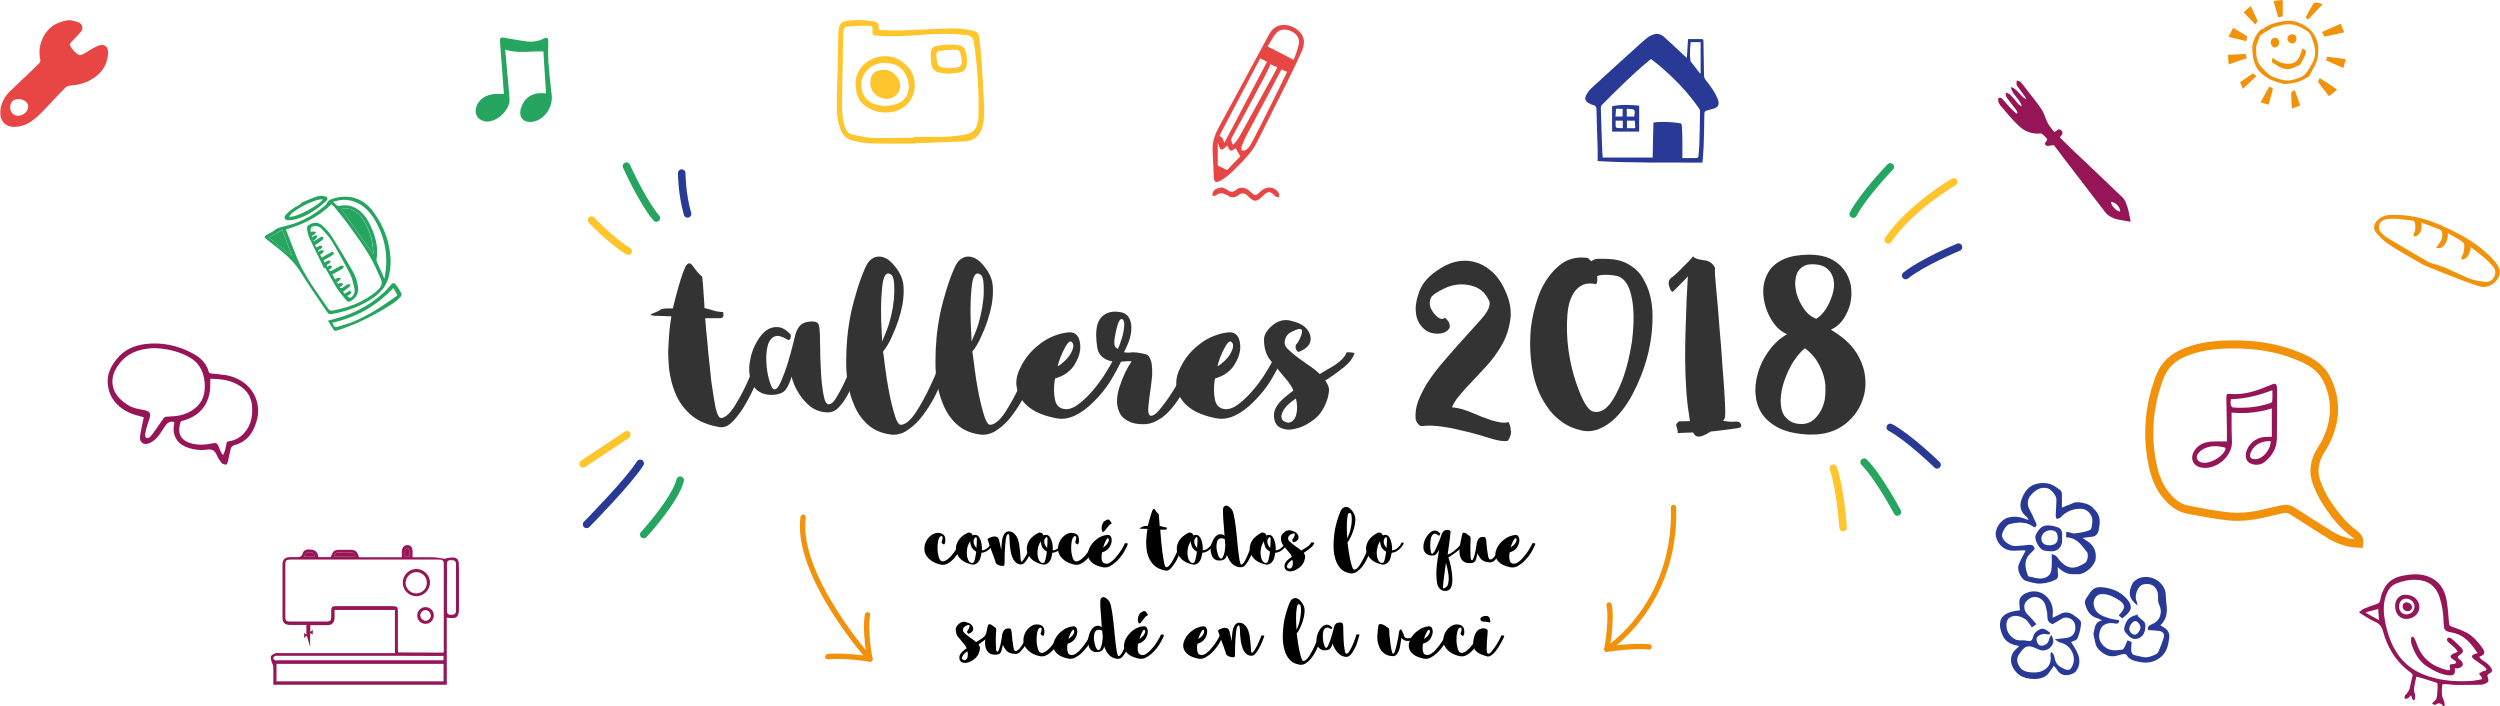 <!-- Generator: Adobe Illustrator 19.2.1, SVG Export Plug-In  -->
<svg version="1.1"
     xmlns="http://www.w3.org/2000/svg" xmlns:xlink="http://www.w3.org/1999/xlink" xmlns:a="http://ns.adobe.com/AdobeSVGViewerExtensions/3.0/"
     x="0px" y="0px" width="1330.1px" height="375.8px" viewBox="0 0 1330.1 375.8" enable-background="new 0 0 1330.1 375.8"
     xml:space="preserve">
<defs>
</defs>
<g>
    <path id="numero-8_1_" fill="#333333" d="M985.5,184.7c2.8,3.4,4.7,7.1,5.8,10.8c0.8,2.7,1.2,5.4,1.2,8.2v1c-0.1,3-0.7,6-1.8,8.8
        c-1.9,5.1-5.3,9.5-10.2,13c-4.6,3.1-10,4.7-16.3,4.7h-1.7c-7.3-0.3-13.1-1.7-17.4-4.2c-4.2-2.4-7.2-5.5-9-9.2
        c-1.1-2.3-1.8-4.8-2-7.5c-0.1-0.9-0.2-1.8-0.2-2.7c0-1.8,0.2-3.6,0.5-5.3c0.9-5.1,2.8-9.9,5.8-14.3c3-4.6,6.6-8,10.7-10.2
        c-3.2-1.2-6.1-3.8-8.5-7.8s-3.8-8.3-4.2-12.8c-0.2-2.4-0.1-4.8,0.5-7.2c0.6-2.3,1.6-4.5,3-6.5c1.8-2.4,4.4-4.4,7.8-5.8
        c3.3-1.4,7.7-2.2,13-2.2h0.3c4.2,0,7.8,0.7,10.7,2s5.2,3.1,7,5.3c1.4,1.8,2.6,3.7,3.3,5.8c0.8,2.1,1.2,4.3,1.2,6.5
        c0.2,4.2-0.7,8.2-2.7,12c-1.9,3.9-4.6,6.7-8.2,8.3C978.8,178.2,982.6,181.2,985.5,184.7L985.5,184.7z M956.6,189
        c-1.3,1.7-2.6,3.5-3.7,5.5c-2.1,3.8-3.7,7.9-4.8,12.3c-0.4,2.3-0.7,4.4-0.7,6.3c0,2,0.2,3.8,0.7,5.5c0.6,1.7,1.4,3.1,2.7,4.2
        c1.2,1.2,2.8,2.1,4.8,2.5c1,0.2,1.9,0.3,2.8,0.3c2.9,0,5.3-1,7.3-3c2.7-2.7,4.4-6.1,5.2-10.3c0.2-1.4,0.3-2.9,0.3-4.5v-2.6
        c-0.2-2.6-0.8-5.1-1.7-7.5c-0.9-2.3-2.1-4.6-3.5-6.7c-1.6-2.1-3.4-4-5.7-5.7C959.1,186.2,957.8,187.5,956.6,189L956.6,189z
         M964.1,140.6c-1.8,0-3.3,0.3-4.5,1s-2.2,1.6-3,2.8c-0.7,1.2-1.1,2.6-1.3,4.2c-0.1,0.7-0.2,1.4-0.2,2.2c0,1,0.1,2,0.3,3
        c0.4,3.2,1.7,6.4,3.7,9.5c1.9,3.1,4.3,5.2,7.2,6.3c3.2-1.9,5.8-5.4,7.8-10.5c1.1-2.8,1.7-5.3,1.7-7.5c0-2.1-0.4-4-1.3-5.7
        c-0.8-1.6-1.9-2.8-3.5-3.8c-1.7-1-3.9-1.5-6.7-1.5H964.1z"/>
    <path id="numero-1_1_" fill="#333333" d="M913.1,153.8c0.6,6.2,1.2,13.3,1.8,21.4c0.6,6.5,1.1,12.9,1.5,19.4
        c0.6,6.5,0.9,12.1,1.2,16.8c0.1,2.6,0.2,4.8,0.3,6.8v1.2c0,1.3-0.1,2.3-0.2,3c-0.2,0.6-0.6,1.1-1,1.5c0.7,0.1,1.2,0.2,1.7,0.2
        c1.2,0.3,2.9,0.4,5,0.2c2-0.1,3,0.7,3,2.5c0,0.6-1.3,1-4,1.3c-2.7,0.4-5.8,0.8-9.3,1.2l-3,0.3c-0.1,0-0.2,0.1-0.3,0.2
        c-2.6,1.7-4.6,2.5-6,2.5c-1.2,0-2.1-0.6-2.7-1.7c-0.1-0.1-0.2-0.3-0.3-0.5h-0.5c-4.2,0.2-6.8,0.3-7.7,0.3c0.1-0.8-0.1-1.8-0.5-3.2
        c-0.2-0.3-0.3-0.6-0.3-0.8c0-0.9,0.6-1.7,1.8-2.3c0.7,0.1,1.8,0.1,3.5,0h2c-0.1-1.1-0.3-2.3-0.5-3.7c-0.7-4.2-1.2-8.9-1.5-14
        c-0.6-9.6-0.7-19.9-0.3-30.9c0.3-11.1,0.7-20.6,1.2-28.5c-1.1,1.3-2.4,2.7-3.8,4c-1.3,1.4-2.8,2.9-4.3,4.3c-0.8-0.3-1.4-1.3-1.8-3
        c-0.2-0.4-0.3-0.9-0.3-1.5c0-1,0.3-1.9,1-2.7c1.6-1.1,3.7-3,6.3-5.7c2.8-2.7,4.7-4.7,5.7-6c0.7,1,2.5,1.7,5.5,2s5.1,1.7,6.2,4.2
        C912.2,143.7,912.5,147.5,913.1,153.8L913.1,153.8z"/>
    <path id="numero-0_1_" fill="#333333" d="M856,137.8c4.4,0.2,8.2,1.3,11.2,3.3c3.1,1.9,5.6,4.4,7.3,7.7c3,5.1,4.6,11.3,4.7,18.7
        v1.3c0,6.9-0.9,13.8-2.7,20.7c-1.9,7.2-4.6,14-8,20.4c-3.4,6.3-7.3,11.3-11.7,14.8c-2.3,1.8-4.8,3.1-7.3,4
        c-1.6,0.4-3.1,0.7-4.5,0.7c-1.1,0-2.2-0.1-3.2-0.3c-4.2-0.9-7.9-2.5-11-4.8c-3.2-2.3-6-5.2-8.2-8.7c-3.6-5.3-6-11.6-7.3-18.8
        c-0.8-4.6-1.2-9.2-1.2-13.8c0-2.6,0.1-5.1,0.3-7.7c0.4-3.7,1.1-7.3,2-10.8c0.9-3.6,2-6.9,3.3-10c2.7-5.7,6.1-10.2,10.2-13.5
        c3.4-2.7,7.3-4,11.7-4c1,0,2,0.1,3,0.2c0.7,0.4,1.3,1.1,2,1.8c1.3-1,2.7-1.4,4.2-1.3C852.4,137.6,854.1,137.7,856,137.8L856,137.8z
         M842.2,151.5c-2,0.9-3.6,2.3-4.8,4.2c-2,3-3.2,7.1-3.5,12.2c-0.4,5.1-0.3,10.5,0.3,16c1,8.5,2.9,16.2,5.7,23.4
        c2.7,7.2,5.3,11.1,7.8,11.7c3.9,0.9,7.5-1.4,10.8-7s5.9-12.3,7.8-20.2c0.8-3.3,1.4-6.7,2-10.2c0.4-3.4,0.7-6.8,0.8-10
        c0.2-6.1-0.3-11.5-1.7-16.2c-1.3-4.6-3.6-7.4-6.7-8.5c-1.3-0.3-3.3-0.6-6-0.7c-2.2,0-3.9,0.2-5,0.7c0.3,1.9,0.2,3.3-0.5,4.3
        C846.6,150.6,844.2,150.7,842.2,151.5L842.2,151.5z"/>
    <path id="numero-2_1_" fill="#333333" d="M754.4,213.7c1.2-3.1,2.8-6.3,4.7-9.5c2.1-3.3,4.5-6.6,7.2-9.8s5.4-6.4,8.2-9.5
        c5.1-5.6,9.6-10.6,13.5-15s5.3-7.8,4.2-10c-1.1-2.3-2.5-4.2-4.2-5.5c-1.7-1.2-3.5-2.1-5.5-2.5c-4.4-1.1-9-0.7-13.5,1.3
        c-4.4,2-7,3.8-7.7,5.3c-1.2,2.6-0.7,5.3,1.7,8.3c2.4,2.9,4.4,3.6,5.8,2.2c0.6,0.6,1.2,1.2,1.8,2c0.6,0.9,0.8,2,0.7,3.3
        c-1.2,2.3-3.7,3.4-7.5,3.2c-3.8-0.3-6.7-2.2-8.8-5.7c-1.1-1.8-1.7-4.1-1.8-7v-0.6c0-2.7,0.7-5.8,2-9.3c1.7-4.6,5.4-8.6,11.3-12.2
        c4.1-2.6,8.3-3.9,12.7-4c1.8,0,3.6,0.2,5.3,0.7c3.3,0.8,6.5,2.6,9.5,5.3s5.6,6.7,7.7,12c1.9,4.8,2.5,9.3,1.8,13.7
        c-0.6,4.3-1.9,8.5-4,12.3c-2.6,4.7-5.7,9-9.5,13s-7.2,7.7-10.3,11c-1.7,1.9-3.2,3.7-4.5,5.3c-1.2,1.7-2.1,3.2-2.7,4.7
        c2.9,0.2,6.3,1.1,10.2,2.7c3.9,1.7,7.5,3.1,10.8,4.2c1.9,0.6,3.6,0.9,5.2,1.2c1.6,0.2,2.8,0.1,3.8-0.3c0.9,1.4,1.3,3,1.3,4.7
        c0.1,0.1,0.2,0.3,0.2,0.5c-0.1,1.6-0.7,3.2-1.7,4.8c-0.6,0.1-1.2,0.2-1.8,0.2c-2,0-4.8-0.6-8.3-1.7c-4.9-1.6-10.2-3-16-4.3
        c-3.1-0.8-6.3-1.4-9.5-1.8s-6.3-0.6-9.2-0.3c-1,0.2-1.8,0.1-2.5-0.5s-1.3-1.5-1.8-2.8C752.9,220,753.3,216.9,754.4,213.7
        L754.4,213.7z"/>
    <path id="letra-s_1_" fill="#333333" d="M689.4,185.5c-0.1-0.8-0.1-1.4,0-2c1-0.9,1.9-2.5,2.8-4.8c0.9-2.4,0.7-3.7-0.7-3.7
        c-0.9,0-2.4,0.6-4.7,1.7c-2.1,1.2-3.2,3.1-3.3,5.5c-0.1,0.9,0.2,1.8,1,2.8c0.8,0.9,1.8,1.8,3,2.8c2.2,1.9,4.9,3.9,8,6
        c2.6,1.7,4.8,3.4,6.7,5.2c1.4-0.9,2.9-1.8,4.5-2.7c5.7-3.1,8.9-6.1,9.7-8.8c0.8-0.1,1.6-0.1,2.3,0c0.9,0,1.6,0.2,2,0.5
        c-0.8,2.3-2.5,4.7-5.2,7c-2.8,2.2-5.8,4.5-9.2,6.7c-0.3,0.2-0.7,0.4-1.2,0.7l1,1.7c0.7,1.2,1,2.4,1,3.7c-0.2,2.4-0.8,4.7-1.7,6.8
        s-2,4-3.3,5.7c-1.4,1.7-3.1,3.1-5,4.3c-1.8,1.2-3.6,2.2-5.5,2.8c-2,0.7-3.9,1.1-5.7,1.2c-1.3,0-2.6-0.2-3.8-0.7
        c-2.8-0.9-4.2-3.1-4.3-6.7c-0.1-2.6,1.1-5.1,3.5-7.7c1.9-1.9,4.2-3.8,6.8-5.7c-0.3-0.9-0.7-1.7-1.2-2.5c-1.1-1.7-2.3-3.3-3.7-4.8
        l-7.2-8.7c-2.3-2.8-3.5-6.5-3.5-11v-0.2c0-2.4,1.5-5,4.5-7.5c2.2-1.9,4.7-2.8,7.3-2.8c1,0,2,0.2,3,0.5c5.6,1.3,8.8,3.9,9.8,7.7
        c1,3.9-1.1,6.8-6.3,8.8C690.1,186.8,689.6,186.2,689.4,185.5L689.4,185.5z M683.9,224.5c1.9,0.8,3.5,0.2,4.8-1.7
        c0.7-1,1.1-2.4,1.3-4.3c0.2-1.7,0.1-3.8-0.5-6.5c-4.2,2.8-6.7,5.5-7.5,8.2C681.4,222.3,682,223.8,683.9,224.5z"/>
    <path id="letra-e_3_" fill="#333333" d="M652,217.7c1.9,0.1,4-0.6,6.3-2.2c2.2-1.6,4.4-3.6,6.7-6c3.3-3.7,6.3-7.6,8.8-11.8
        c2.7-4.3,4.2-7.4,4.7-9.2c0.8-0.1,1.5-0.1,2.2,0c0.8,0,1.4,0.3,2,0.8c-0.4,1.9-2.2,5.4-5.2,10.7c-2.9,5.2-6.6,10-11,14.2
        c-2.9,2.9-6,5.2-9.3,6.8c-2.4,1.2-4.8,1.8-7.2,1.8c-1.1,0-2.2-0.1-3.2-0.3c-5.9-1.2-10.4-3-13.5-5.3c-3.2-2.3-5.3-5-6.3-7.8
        c-0.7-1.8-1.1-3.6-1.2-5.5c0-2.7,0.7-5.5,2.2-8.3c2.3-4.9,5.7-9,10-12.3c2.3-1.9,4.9-3.4,7.7-4.5c2.7-1.1,5.4-1.8,8.2-2h0.3
        c2.7,0,4.4,1.4,5.2,4.2c0.8,2.9,0.6,6-0.7,9.3c-0.6,1.4-1.3,2.8-2.2,4.2c-0.9,1.3-2,2.5-3.3,3.5c-1.3,1.1-2.9,2-4.8,2.7l-2,0.7
        c-0.7,4.1-0.7,7.8,0,11.2C647,215.7,648.9,217.5,652,217.7L652,217.7z M655.3,186.8c1.1-2.4,1-4.1-0.3-5c-1-0.7-2.5,1.1-4.5,5.3
        c-1.2,2.6-2.2,5.2-2.8,7.8c0.8-0.4,1.5-0.9,2.2-1.5C652.5,191.4,654.3,189.2,655.3,186.8L655.3,186.8z"/>
    <path id="letra-r_1_" fill="#333333" d="M610.3,188.7c0.8,0.6,1.3,1.3,1.7,2.3c0.4,0.9,0.7,1.9,0.8,3.2c0.2,1.7,0.3,3.6,0.2,5.7
        l-0.7,6c-0.6,3.9-1,7.3-1.3,10.3c-0.3,3.1,0.1,4.8,1.3,5c1.4,0.1,3.4-1.4,5.8-4.7c2.6-3.2,5.1-6.9,7.5-11c1.6-2.8,2.9-5.6,4.2-8.3
        c1.2-2.7,2.1-5,2.7-7c0.9-0.1,1.7-0.2,2.3-0.2c0.8,0,1.4,0.3,2,1c-1.3,4.1-3.2,8.8-5.7,14.2c-2.6,5.3-5.6,9.9-9.2,13.7
        c-1.9,2-3.9,3.6-6.2,4.8c-2.2,1.3-4.6,2-7.2,2h-0.2c-3.2,0-5.8-0.5-7.7-1.5c-2-0.9-3.5-2.2-4.5-3.8c-2.2-3.8-2.4-8.6-0.5-14.5
        c1.9-5.8,4.1-10.3,6.5-13.7c-0.9-0.1-2.7-0.1-5.5,0.2s-5.4,0-7.8-1c-1.3-0.6-2.4-1.4-3.3-2.5c-1-1.1-1.6-2.7-1.8-4.7
        c-0.3-2.1-0.5-4.1-0.5-5.8c0-4.2,0.8-7.3,2.5-9.3c1.9-2.2,4.4-3.3,7.7-3.3c0.9,0,1.8,0.1,2.8,0.3c1.3,0.2,2.4,0.7,3.3,1.5
        c0.8,0.8,1.4,1.7,1.8,2.8c1.1,3.3,0.8,7.3-1,12c-0.8,2-1.6,3.7-2.3,5c1,0.2,2,0.3,3,0.2C603.3,187.2,606.4,187.6,610.3,188.7
        L610.3,188.7z M598.1,173.7c0.2-2.3-0.2-3.7-1.2-4c-1.1-0.2-2.2,2-3.2,6.7c-1.1,4.8-1.1,7.6,0,8.5c0.3,0.3,0.7,0.6,1,0.8
        c0.7-1.3,1.3-2.9,1.8-4.7C597.4,178.6,597.9,176.1,598.1,173.7L598.1,173.7z"/>
    <path id="letra-e_2_" fill="#333333" d="M566.9,217.7c1.9,0.1,4-0.6,6.3-2.2c2.2-1.6,4.4-3.6,6.7-6c3.3-3.7,6.3-7.6,8.8-11.8
        c2.7-4.3,4.2-7.4,4.7-9.2c0.8-0.1,1.5-0.1,2.2,0c0.8,0,1.4,0.3,2,0.8c-0.4,1.9-2.2,5.4-5.2,10.7c-2.9,5.2-6.6,10-11,14.2
        c-2.9,2.9-6,5.2-9.3,6.8c-2.4,1.2-4.8,1.8-7.2,1.8c-1.1,0-2.2-0.1-3.2-0.3c-5.9-1.2-10.4-3-13.5-5.3c-3.2-2.3-5.3-5-6.3-7.8
        c-0.7-1.8-1.1-3.6-1.2-5.5c0-2.7,0.7-5.5,2.2-8.3c2.3-4.9,5.7-9,10-12.3c2.3-1.9,4.9-3.4,7.7-4.5c2.7-1.1,5.4-1.8,8.2-2h0.3
        c2.7,0,4.4,1.4,5.2,4.2c0.8,2.9,0.6,6-0.7,9.3c-0.6,1.4-1.3,2.8-2.2,4.2c-0.9,1.3-2,2.5-3.3,3.5c-1.3,1.1-2.9,2-4.8,2.7l-2,0.7
        c-0.7,4.1-0.7,7.8,0,11.2C561.9,215.7,563.8,217.5,566.9,217.7L566.9,217.7z M570.3,186.8c1.1-2.4,1-4.1-0.3-5
        c-1-0.7-2.5,1.1-4.5,5.3c-1.2,2.6-2.2,5.2-2.8,7.8c0.8-0.4,1.5-0.9,2.2-1.5C567.4,191.4,569.3,189.2,570.3,186.8L570.3,186.8z"/>
    <path id="letra-l2_1_" fill="#333333" d="M519.2,200.9c1.1,7,2.3,13,3.7,17.8c1.3,4.9,2.6,7.3,3.8,7.3c2.4,0,5.1-2.2,8-6.5
        c2.9-4.4,5.4-9.1,7.7-14c1.6-3.3,2.9-6.4,4-9.2c1.1-2.9,1.9-5,2.3-6.2c0.7-0.2,1.4-0.3,2.2-0.3l2.3,0.3c-0.9,2.7-2.6,7.1-5,13.2
        c-2.3,6.2-5.4,11.9-9.2,17c-2.4,3.4-5.2,6.2-8.3,8.3c-2.4,1.8-5.1,2.7-8,2.7c-0.6,0-1.2-0.1-1.8-0.2c-4.7-0.7-8.6-2.4-11.7-5.2
        s-5.6-6.3-7.3-10.5c-2.8-6.5-4.2-14-4.2-22.7v-0.5c0-8.6,0.8-17,2.5-25.4c1-4.6,2.2-9,3.5-13.2s2.8-8.1,4.3-11.5
        c1-2.1,2.1-3.6,3.3-4.3c1.2-0.9,2.5-1.3,3.8-1.3h0.2c2.6,0.1,5,1.4,7.3,4c2.4,2.6,4.1,5.3,5,8.3c0.4,1.4,0.7,3.3,0.7,5.7
        s-0.2,5-0.7,7.8c-1,5.3-2.9,11.1-5.8,17.3c-1.2,2.7-2.7,5.2-4.5,7.5l0.3,1.7C518.1,193.1,518.7,197.1,519.2,200.9L519.2,200.9z
         M523.4,155.3c0.1-5.3-0.4-8.4-1.7-9.2c-2.6-1.8-4.2,0.6-4.8,7.2c-0.7,6.5-0.7,14.3-0.2,23.7c0.1,1.6,0.2,3.1,0.2,4.7
        c1.4-3.1,2.7-6.3,3.7-9.5C522.3,166.2,523.3,160.5,523.4,155.3z"/>
    <path id="letra-l1_1_" fill="#333333" d="M471.7,200.9c1.1,7,2.3,13,3.7,17.8c1.3,4.9,2.6,7.3,3.8,7.3c2.4,0,5.1-2.2,8-6.5
        c2.9-4.4,5.4-9.1,7.7-14c1.6-3.3,2.9-6.4,4-9.2c1.1-2.9,1.9-5,2.3-6.2c0.7-0.2,1.4-0.3,2.2-0.3l2.3,0.3c-0.9,2.7-2.6,7.1-5,13.2
        c-2.3,6.2-5.4,11.9-9.2,17c-2.4,3.4-5.2,6.2-8.3,8.3c-2.4,1.8-5.1,2.7-8,2.7c-0.6,0-1.2-0.1-1.8-0.2c-4.7-0.7-8.6-2.4-11.7-5.2
        s-5.6-6.3-7.3-10.5c-2.8-6.5-4.2-14-4.2-22.7v-0.5c0-8.6,0.8-17,2.5-25.4c1-4.6,2.2-9,3.5-13.2s2.8-8.1,4.3-11.5
        c1-2.1,2.1-3.6,3.3-4.3c1.2-0.9,2.5-1.3,3.8-1.3h0.2c2.6,0.1,5,1.4,7.3,4c2.4,2.6,4.1,5.3,5,8.3c0.4,1.4,0.7,3.3,0.7,5.7
        s-0.2,5-0.7,7.8c-1,5.3-2.9,11.1-5.8,17.3c-1.2,2.7-2.7,5.2-4.5,7.5l0.3,1.7C470.6,193.1,471.1,197.1,471.7,200.9L471.7,200.9z
         M475.8,155.3c0.1-5.3-0.4-8.4-1.7-9.2c-2.6-1.8-4.2,0.6-4.8,7.2c-0.7,6.5-0.7,14.3-0.2,23.7c0.1,1.6,0.2,3.1,0.2,4.7
        c1.4-3.1,2.7-6.3,3.7-9.5C474.8,166.2,475.7,160.5,475.8,155.3z"/>
    <path id="letra-a_1_" fill="#333333" d="M420.6,179.7c-0.1,0.8-0.5,1.2-1.2,1.2c-2.2-1.3-4.1-2.1-5.5-2.2c-1.4,0-2.6,0.5-3.5,1.5
        c-1.1,1.1-1.8,2.7-2.2,4.8c-0.4,2.2-0.6,4.5-0.5,6.8c0.1,3.7,0.6,7.1,1.5,10.3s1.8,4.9,2.7,5c1.1,0.3,2.3-1.1,3.7-4.3
        c1.3-3.1,2.6-6.5,3.7-10.2c0.9-3,1.7-5.8,2.3-8.3c0.7-2.6,1.1-4.1,1.2-4.7c1-5.1,3.3-7.9,6.8-8.3c0.8-0.2,1.6-0.3,2.3-0.3
        c2.1,0,3.3,0.6,3.7,1.8c0.4,1,0.7,4.1,0.7,9.3s0.2,10.6,0.5,16c0.2,4.4,0.7,8.3,1.3,11.7c0.6,3.4,1.4,5.2,2.7,5.3
        c1.4,0.1,3.1-1.4,4.8-4.7c1.9-3.1,3.6-6.6,5.2-10.3c1-2.4,1.9-4.8,2.7-7c0.8-2.3,1.3-4.1,1.7-5.2c0.7-0.2,1.3-0.3,2-0.3
        s1.3,0.2,2,0.5c-0.6,2.1-1.6,5.4-3,10c-1.4,4.4-3.3,8.6-5.5,12.5c-1.4,2.6-3.1,4.7-4.8,6.5c-1.7,1.6-3.4,2.3-5.3,2.3h-0.5
        c-4.1-0.2-7.5-1.6-10.2-4.2c-2.6-2.4-4.6-5.1-6-7.8c-0.8-1.4-1.4-2.8-1.8-4s-0.8-2.2-1-3c-0.6,2.3-1.5,4.5-2.8,6.5
        c-1.3,2.1-4.1,3.2-8.2,3.2c-2.3-0.1-4.3-0.6-5.8-1.5c-1.6-0.9-2.8-2.1-3.7-3.7c-1-1.7-1.6-3.6-1.8-5.7c-0.1-0.9-0.2-1.8-0.2-2.7
        c0-1.2,0.1-2.4,0.3-3.7c0.6-4.1,1.9-8,4.2-11.7c2.2-3.7,4.8-6,7.7-6.8c1.6-0.4,3.1-0.4,4.7,0c1.7,0.6,3.3,1.7,5,3.5
        C420.8,178.4,420.8,179,420.6,179.7L420.6,179.7z"/>
    <path id="letra-t_1_" fill="#333333" d="M375.2,169.5c0.3,4.1,0.7,8.5,1.2,13c0.2,3.4,0.6,6.9,1,10.3c0.3,3.3,0.7,6.6,1,9.8
        c0.8,5.7,1.6,10.5,2.3,14.3c0.9,3.8,1.9,5.6,3,5.5c2-0.1,4.3-2.1,6.8-5.8c2.4-3.8,4.7-7.9,6.7-12.3c1.3-2.9,2.5-5.6,3.5-8.2
        s1.7-4.4,2.2-5.7c0.6,0,1.2,0.1,2,0.2c0.7,0,1.3,0.3,1.8,0.8c-0.3,1.7-1.6,5.2-3.7,10.5s-4.6,10.3-7.5,15c-2,3.1-4,5.7-6,7.7
        c-1.9,1.8-3.7,2.7-5.5,2.7h-0.8c-6.3-1-11.5-3.1-15.3-6.3c-3.9-3.3-6.8-7.3-8.7-12c-1.6-3.9-2.6-8.1-3.2-12.5
        c-0.3-3.1-0.5-6.2-0.5-9.3c0-1.4,0.1-2.8,0.2-4.2c0.2-5,0.7-9.9,1.5-14.7c-2.9-0.1-5.9-0.2-9-0.3c-1.3-0.1-2-0.3-2-0.5
        c-0.1-0.1,0.2-0.3,1-0.7c1.9-0.8,3.2-1.3,3.8-1.7c0.3-0.6,1.6-0.9,3.8-1h3.2l1.3-5.3c2-7.7,3.7-13.2,5.2-16.5
        c0.7-1.4,1.4-2.2,2.2-2.2c0.7,0,1.4,0.6,2.2,1.8c1.7,2.4,3.2,4.2,4.7,5.3c0.2,1.7,0.6,5.9,1,12.7c0.1,1.3,0.2,2.7,0.2,4
        c1,0.2,2.1,0.5,3.2,0.8c2.3,0.9,4.6,1.3,6.7,1.3c0.1,0.4,0.2,1,0.2,1.7v0.3c-0.1,0.9-0.8,1.3-2.2,1.3h-7.5L375.2,169.5L375.2,169.5
        z"/>
</g>
<g>
    
        <path fill="none" stroke="#F2910A" stroke-width="2.835" stroke-linecap="round" stroke-linejoin="round" stroke-miterlimit="10" d="
        M461.6,327.1c-1.7,7.7,1.2,23.6,1.2,23.6s-39.7-44.7-35.5-75.5"/>
    
        <path fill="none" stroke="#F2910A" stroke-width="2.835" stroke-linecap="round" stroke-linejoin="round" stroke-miterlimit="10" d="
        M440.4,349.4c7.9-1,22.5,1.2,22.5,1.2"/>
</g>
<g>
    
        <path fill="none" stroke="#F2910A" stroke-width="2.835" stroke-linecap="round" stroke-linejoin="round" stroke-miterlimit="10" d="
        M856.1,321.9c1.7,7.7-1.2,23.6-1.2,23.6s37-23.4,35.5-75.5"/>
    
        <path fill="none" stroke="#F2910A" stroke-width="2.835" stroke-linecap="round" stroke-linejoin="round" stroke-miterlimit="10" d="
        M877.4,344.2c-7.9-1-22.5,1.2-22.5,1.2"/>
</g>
<path fill="none" stroke="#FFC52C" stroke-width="4.011" stroke-linecap="round" stroke-linejoin="round" stroke-miterlimit="10" d="
    M333.5,231.3c-9.4,6.2-23.3,15.5-23.3,15.5"/>
<path fill="none" stroke="#283996" stroke-width="4.011" stroke-linecap="round" stroke-linejoin="round" stroke-miterlimit="10" d="
    M340.6,246.5c-5.9,9.6-28.5,32.5-28.5,32.5"/>
<path fill="none" stroke="#25A55F" stroke-width="4.011" stroke-linecap="round" stroke-linejoin="round" stroke-miterlimit="10" d="
    M361.9,255.5c-2.8,10.9-19.4,28.9-19.4,28.9"/>
<path fill="none" stroke="#283996" stroke-width="4.011" stroke-linecap="round" stroke-linejoin="round" stroke-miterlimit="10" d="
    M365.8,113.8c-3.1-10.8-3.1-21.7-3.1-21.7"/>
<path fill="none" stroke="#25A55F" stroke-width="4.011" stroke-linecap="round" stroke-linejoin="round" stroke-miterlimit="10" d="
    M349.2,116c-7.3-8.5-15.9-27.6-15.9-27.6"/>
<path fill="none" stroke="#FFC52C" stroke-width="4.011" stroke-linecap="round" stroke-linejoin="round" stroke-miterlimit="10" d="
    M334.2,133.6c-9.6-5.9-19.5-16.5-19.5-16.5"/>
<path fill="none" stroke="#283996" stroke-width="4.011" stroke-linecap="round" stroke-linejoin="round" stroke-miterlimit="10" d="
    M1013.9,146.6c8.8-7.1,28.1-15.1,28.1-15.1"/>
<path fill="none" stroke="#FFC52C" stroke-width="4.011" stroke-linecap="round" stroke-linejoin="round" stroke-miterlimit="10" d="
    M1004.6,127.6c12-17.6,34.9-30.8,34.9-30.8"/>
<path fill="none" stroke="#25A55F" stroke-width="4.011" stroke-linecap="round" stroke-linejoin="round" stroke-miterlimit="10" d="
    M986,113.9c5.2-10,19.7-25.1,19.7-25.1"/>
<path fill="none" stroke="#FFC52C" stroke-width="4.011" stroke-linecap="round" stroke-linejoin="round" stroke-miterlimit="10" d="
    M975.4,249.2c3.8,10.6,5.2,31.5,5.2,31.5"/>
<path fill="none" stroke="#25A55F" stroke-width="4.011" stroke-linecap="round" stroke-linejoin="round" stroke-miterlimit="10" d="
    M991.8,245.9c7.9,8,17.7,26.5,17.7,26.5"/>
<path fill="none" stroke="#283996" stroke-width="4.011" stroke-linecap="round" stroke-linejoin="round" stroke-miterlimit="10" d="
    M1005.7,227.4c9.9,5.3,24.9,19.9,24.9,19.9"/>
<g>
    <path d="M501.3,289.1c-0.2-0.3-0.3-0.6-0.4-0.9c0.3-0.3,0.5-0.9,0.6-1.9c0.1-0.9-0.3-1.3-1-1c-0.5,0.2-0.9,0.9-1.3,2.2
        c-0.3,1.3-0.4,2.7-0.4,4.2c0,1.8,0.3,3.5,0.8,5.1c0.5,1.5,1.4,2.1,2.6,1.8c0.6-0.2,1.2-0.5,1.8-0.9c0.6-0.5,1.2-1,1.8-1.6
        c1-1.1,2-2.4,2.8-3.7c0.8-1.4,1.3-2.4,1.5-3.1c0.3-0.1,0.5-0.2,0.8-0.2c0.3,0,0.5,0.1,0.8,0.2c-0.2,0.9-0.8,2.4-1.9,4.6
        s-2.6,3.8-4.3,5.1c-0.8,0.6-1.5,1-2.4,1.3c-0.5,0.1-0.9,0.2-1.4,0.2c-0.4,0-0.8,0-1.2-0.1c-2.3-0.5-4-1.3-5.3-2.3s-2.2-2.1-2.8-3.3
        c-0.4-0.8-0.6-1.7-0.6-2.6v-0.4c0-0.8,0.1-1.5,0.3-2.1c0.5-2,1.6-3.6,3.3-4.9c1.1-0.8,2.3-1.3,3.5-1.3c0.6,0,1.3,0.1,1.9,0.3
        c1.3,0.4,2,1.4,2.1,2.8c0.2,1.5,0,2.5-0.6,3.1C501.8,289.5,501.5,289.4,501.3,289.1z"/>
    <path d="M515.8,283.4c0.6,0,1.1,0.3,1.4,0.9c0.1,0.3,0.2,0.5,0.3,0.6c0.5-0.3,1-0.4,1.8-0.3c1,0.2,1.8,1.1,2.4,2.8s0.8,3.5,0.7,5.4
        c1.1,0,2.1-0.5,3-1.3c1.1-0.9,1.8-1.9,2-2.8c0.2,0,0.4,0,0.6,0c0.3,0,0.5,0.1,0.7,0.1c-0.3,1.1-1.1,2.3-2.6,3.6
        c-1.3,1.1-2.5,1.6-3.9,1.7c-0.1,0.8-0.3,1.6-0.5,2.4c-0.3,1.2-0.8,2.1-1.5,2.8c-0.4,0.4-0.9,0.7-1.4,0.9c-0.3,0.1-0.6,0.2-1,0.2
        c-0.3,0-0.5,0-0.8-0.1c-3.3-0.7-5.6-2.1-7-4.2c-1-1.4-1.4-2.8-1.4-4.3c0-0.8,0.1-1.5,0.4-2.3c0.4-1.2,1.1-2.4,2.1-3.4
        c1-1.1,2.4-2,4.1-2.8C515.3,283.4,515.6,283.4,515.8,283.4z M514.5,292.4c-0.1,0.9-0.2,1.7-0.1,2.4c0.1,1.5,0.4,2.6,1,3.6
        c0.6,1,1.4,1.3,2.4,1c0.3-0.1,0.6-0.8,0.9-2c0.3-1.2,0.5-2.5,0.7-3.9c-0.6-0.3-1.1-0.7-1.6-1.2s-0.8-0.9-1-1.4
        c-0.2-0.5-0.4-1.1-0.5-1.6c-0.1-0.5-0.1-0.9-0.1-1.3c-0.5,0.6-0.8,1.3-1.1,2C514.8,290.7,514.6,291.5,514.5,292.4z M519.1,285.8
        c-0.3,0.3-0.6,0.5-0.8,0.9c-0.2,0.3-0.3,0.6-0.3,1c-0.1,1.1,0.2,2.2,1.1,3.3c0.1,0.2,0.3,0.4,0.4,0.6c0.1-1.4,0.2-2.6,0.2-3.8
        C519.8,286.2,519.5,285.5,519.1,285.8z"/>
    <path d="M533,288.6c0.2-1.9,0.6-3.5,1.4-4.6c0.3-0.4,0.5-0.7,0.9-0.9c0.3-0.2,0.7-0.3,1.2-0.4h0.1c0.9,0,1.7,0.2,2.4,0.7
        s1.2,1.1,1.7,1.8c0.4,0.7,0.8,1.4,1,2.3c0.3,0.8,0.5,1.7,0.6,2.6c0.3,2.1,0.5,4.1,0.6,5.9c0,1.8,0.3,2.8,0.6,2.8
        c0.3,0,0.8-0.6,1.5-1.7s1.3-2.3,1.9-3.6c0.4-0.8,0.7-1.6,1-2.3c0.3-0.8,0.5-1.3,0.6-1.6c0.2,0,0.5-0.1,0.8-0.1c0.3,0,0.5,0,0.8,0.2
        c-0.2,0.6-0.6,1.7-1.2,3.2c-0.6,1.5-1.3,2.9-2.1,4.2c-0.5,0.9-1.1,1.6-1.7,2.3c-0.6,0.6-1.2,0.9-1.8,0.9c-1,0-1.8-0.3-2.5-0.8
        s-1.2-1.1-1.6-1.8c-0.4-0.7-0.8-1.5-1-2.4c-0.3-0.8-0.4-1.7-0.6-2.6c-0.3-2.1-0.5-4.1-0.5-5.9c0-1.8-0.3-2.7-0.7-2.7
        c-0.6,0.1-1.1,1.1-1.3,3s-0.4,4-0.5,6.1c-0.1,1.8-0.1,3.4-0.1,4.8c0,1.5-0.1,2.3-0.1,2.6c-0.2,0.4-0.6,0.5-1.1,0.5
        c-0.4,0-0.8-0.1-1.3-0.2c-1.3-0.4-2-0.9-2.3-1.6c0-0.3-0.2-0.9-0.6-1.9c-0.3-1-0.7-2.2-1.2-3.4c-0.5-1.5-1.1-3-1.6-4.4
        s-0.8-2.4-0.9-2.8c0.3-0.4,1.2-0.8,2.5-1.2c1.4-0.4,2.4-0.2,3.2,0.6c0.3,0.5,0.6,1.5,0.9,3.1c0.3,1.5,0.5,2.6,0.7,3.3
        C532.7,291.8,532.9,290.5,533,288.6z"/>
    <path d="M553.5,283.4c0.6,0,1.1,0.3,1.4,0.9c0.1,0.3,0.2,0.5,0.3,0.6c0.5-0.3,1-0.4,1.8-0.3c1,0.2,1.8,1.1,2.4,2.8s0.8,3.5,0.7,5.4
        c1.1,0,2.1-0.5,3-1.3c1.1-0.9,1.8-1.9,2-2.8c0.2,0,0.4,0,0.6,0c0.3,0,0.5,0.1,0.7,0.1c-0.3,1.1-1.1,2.3-2.6,3.6
        c-1.3,1.1-2.5,1.6-3.9,1.7c-0.1,0.8-0.3,1.6-0.5,2.4c-0.3,1.2-0.8,2.1-1.5,2.8c-0.4,0.4-0.9,0.7-1.4,0.9c-0.3,0.1-0.6,0.2-1,0.2
        c-0.3,0-0.5,0-0.8-0.1c-3.3-0.7-5.6-2.1-7-4.2c-1-1.4-1.4-2.8-1.4-4.3c0-0.8,0.1-1.5,0.4-2.3c0.4-1.2,1.1-2.4,2.1-3.4
        s2.4-2,4.1-2.8C552.9,283.4,553.2,283.4,553.5,283.4z M552.1,292.4c-0.1,0.9-0.2,1.7-0.1,2.4c0.1,1.5,0.4,2.6,1,3.6
        c0.6,1,1.4,1.3,2.4,1c0.3-0.1,0.6-0.8,0.9-2c0.3-1.2,0.5-2.5,0.7-3.9c-0.6-0.3-1.1-0.7-1.6-1.2s-0.8-0.9-1-1.4
        c-0.2-0.5-0.4-1.1-0.5-1.6c-0.1-0.5-0.1-0.9-0.1-1.3c-0.5,0.6-0.8,1.3-1.1,2C552.4,290.7,552.2,291.5,552.1,292.4z M556.7,285.8
        c-0.3,0.3-0.6,0.5-0.8,0.9c-0.2,0.3-0.3,0.6-0.3,1c-0.1,1.1,0.2,2.2,1.1,3.3c0.1,0.2,0.3,0.4,0.4,0.6c0.1-1.4,0.2-2.6,0.2-3.8
        C557.4,286.2,557.2,285.5,556.7,285.8z"/>
    <path d="M572.4,289.1c-0.2-0.3-0.3-0.6-0.4-0.9c0.3-0.3,0.5-0.9,0.6-1.9c0.1-0.9-0.3-1.3-1-1c-0.5,0.2-0.9,0.9-1.3,2.2
        c-0.3,1.3-0.4,2.7-0.4,4.2c0,1.8,0.3,3.5,0.8,5.1c0.5,1.5,1.4,2.1,2.6,1.8c0.6-0.2,1.2-0.5,1.8-0.9c0.6-0.5,1.2-1,1.8-1.6
        c1-1.1,2-2.4,2.8-3.7c0.8-1.4,1.3-2.4,1.5-3.1c0.3-0.1,0.5-0.2,0.8-0.2c0.3,0,0.5,0.1,0.8,0.2c-0.2,0.9-0.8,2.4-1.9,4.6
        s-2.6,3.8-4.3,5.1c-0.8,0.6-1.5,1-2.4,1.3c-0.5,0.1-0.9,0.2-1.4,0.2c-0.4,0-0.8,0-1.2-0.1c-2.3-0.5-4-1.3-5.3-2.3s-2.2-2.1-2.8-3.3
        c-0.4-0.8-0.6-1.7-0.6-2.6v-0.4c0-0.8,0.1-1.5,0.3-2.1c0.5-2,1.6-3.6,3.3-4.9c1.1-0.8,2.3-1.3,3.5-1.3c0.6,0,1.3,0.1,1.9,0.3
        c1.3,0.4,2,1.4,2.1,2.8c0.2,1.5,0,2.5-0.6,3.1C572.9,289.5,572.6,289.4,572.4,289.1z"/>
    <path d="M588.5,299.9c0.7,0.1,1.5-0.2,2.4-0.8c0.8-0.6,1.7-1.3,2.5-2.3c1.3-1.4,2.4-2.9,3.3-4.4c1-1.6,1.6-2.8,1.8-3.4
        c0.3,0,0.6,0,0.8,0c0.3,0,0.5,0.1,0.8,0.3c-0.2,0.8-0.8,2.1-1.9,4c-1.1,2-2.5,3.7-4.1,5.3c-1.1,1.1-2.3,1.9-3.5,2.6
        c-0.9,0.5-1.8,0.7-2.7,0.7c-0.4,0-0.8,0-1.2-0.1c-2.2-0.5-3.9-1.1-5.1-2c-1.2-0.9-2-1.9-2.4-2.9c-0.3-0.6-0.4-1.3-0.4-2
        c0-0.3,0-0.5,0.1-0.8c0.1-1,0.4-1.9,0.9-2.9c0.9-1.7,2.2-3.2,3.9-4.5c1.8-1.3,3.6-2,5.6-2.1h0.1c1,0,1.6,0.5,1.9,1.6
        c0.3,1.1,0.2,2.3-0.3,3.5c-0.2,0.5-0.5,1.1-0.8,1.6s-0.8,0.9-1.3,1.3c-0.5,0.4-1.1,0.8-1.8,1l-0.8,0.3c-0.2,1.1-0.3,2.3-0.2,3.4
        C586.2,298.9,587,299.8,588.5,299.9z M586.1,281.4v-0.6c0-0.8,0.2-1.6,0.6-2.4c0.2-0.4,0.5-0.8,0.9-1.1s0.9-0.6,1.4-0.8
        c0.2-0.1,0.3-0.1,0.5-0.1c0.4,0,0.8,0.2,1,0.6c0.4,0.5,0.8,1,1,1.6c-0.4,0.1-0.7,0.3-1.1,0.6c-0.3,0.3-0.6,0.6-0.9,1
        c-0.5,0.7-1,1.3-1.5,1.9c-0.4,0.6-0.8,0.9-1.2,0.9h-0.1C586.5,283,586.3,282.4,586.1,281.4z M589.7,288.3c0.4-0.9,0.4-1.5-0.1-1.9
        c-0.3-0.2-0.8,0.2-1.3,1.3c-0.5,1-1,2.3-1.4,3.6c0.3-0.2,0.6-0.4,0.8-0.6C588.6,290.1,589.3,289.2,589.7,288.3z"/>
    <path d="M617.3,281.8c0.1,1.5,0.3,3.2,0.4,4.9c0.1,1.3,0.2,2.6,0.4,3.9c0.1,1.3,0.3,2.5,0.4,3.7c0.3,2.1,0.6,3.9,0.9,5.4
        c0.3,1.4,0.7,2.1,1.1,2.1c0.8,0,1.6-0.8,2.6-2.2c0.9-1.4,1.8-3,2.5-4.6c0.5-1.1,0.9-2.1,1.3-3.1s0.6-1.7,0.8-2.1
        c0.2,0,0.5,0,0.8,0.1c0.3,0,0.5,0.1,0.7,0.3c-0.1,0.6-0.6,1.9-1.4,3.9s-1.7,3.9-2.8,5.6c-0.8,1.2-1.5,2.1-2.3,2.9
        c-0.7,0.7-1.4,1-2.1,1h-0.3c-2.4-0.4-4.3-1.2-5.8-2.4c-1.5-1.3-2.5-2.8-3.3-4.5c-0.6-1.5-1-3-1.2-4.7c-0.1-1.2-0.2-2.3-0.2-3.5
        c0-0.5,0-1.1,0.1-1.6c0.1-1.9,0.3-3.7,0.6-5.5c-1.1,0-2.2-0.1-3.4-0.1c-0.5,0-0.8-0.1-0.8-0.2c0,0,0.1-0.1,0.4-0.3
        c0.7-0.3,1.2-0.5,1.4-0.6c0.1-0.2,0.6-0.3,1.4-0.4h1.2l0.5-2c0.8-2.9,1.4-4.9,1.9-6.2c0.3-0.5,0.5-0.8,0.8-0.8
        c0.3,0,0.5,0.2,0.8,0.7c0.6,0.9,1.2,1.6,1.8,2c0.1,0.6,0.2,2.2,0.4,4.8c0,0.5,0.1,1,0.1,1.5c0.4,0.1,0.8,0.2,1.2,0.3
        c0.9,0.3,1.7,0.5,2.5,0.5c0,0.2,0.1,0.4,0.1,0.6v0.1c0,0.3-0.3,0.5-0.8,0.5H617.3z"/>
    <path d="M633.3,283.4c0.6,0,1.1,0.3,1.4,0.9c0.1,0.3,0.2,0.5,0.3,0.6c0.5-0.3,1-0.4,1.8-0.3c1,0.2,1.8,1.1,2.4,2.8s0.8,3.5,0.7,5.4
        c1.1,0,2.1-0.5,3-1.3c1.1-0.9,1.8-1.9,2-2.8c0.2,0,0.4,0,0.6,0c0.3,0,0.5,0.1,0.7,0.1c-0.3,1.1-1.1,2.3-2.6,3.6
        c-1.3,1.1-2.5,1.6-3.9,1.7c-0.1,0.8-0.3,1.6-0.5,2.4c-0.3,1.2-0.8,2.1-1.5,2.8c-0.4,0.4-0.9,0.7-1.4,0.9c-0.3,0.1-0.6,0.2-1,0.2
        c-0.3,0-0.5,0-0.8-0.1c-3.3-0.7-5.6-2.1-7-4.2c-1-1.4-1.4-2.8-1.4-4.3c0-0.8,0.1-1.5,0.4-2.3c0.4-1.2,1.1-2.4,2.1-3.4
        s2.4-2,4.1-2.8C632.8,283.4,633,283.4,633.3,283.4z M631.9,292.4c-0.1,0.9-0.2,1.7-0.1,2.4c0.1,1.5,0.4,2.6,1,3.6
        c0.6,1,1.4,1.3,2.4,1c0.3-0.1,0.6-0.8,0.9-2c0.3-1.2,0.5-2.5,0.7-3.9c-0.6-0.3-1.1-0.7-1.6-1.2s-0.8-0.9-1-1.4
        c-0.2-0.5-0.4-1.1-0.5-1.6c-0.1-0.5-0.1-0.9-0.1-1.3c-0.5,0.6-0.8,1.3-1.1,2C632.2,290.7,632,291.5,631.9,292.4z M636.5,285.8
        c-0.3,0.3-0.6,0.5-0.8,0.9c-0.2,0.3-0.3,0.6-0.3,1c-0.1,1.1,0.2,2.2,1.1,3.3c0.1,0.2,0.3,0.4,0.4,0.6c0.1-1.4,0.2-2.6,0.2-3.8
        C637.2,286.2,637,285.5,636.5,285.8z"/>
    <path d="M650.7,273.8c-0.1-2.3,0-3.6,0.3-4c0.4-0.5,0.9-0.8,1.4-0.8c0.4,0,0.9,0.2,1.3,0.5c1.1,0.8,1.8,1.6,2.2,2.6
        c0.4,1,0.7,2.7,1.1,4.9s0.6,4.7,0.9,7.3c0.2,1.4,0.3,2.8,0.4,4.1s0.3,2.7,0.4,3.9c0.3,2.3,0.5,4.2,0.8,5.8c0.3,1.5,0.6,2.3,0.9,2.3
        c0.5,0,1.2-0.7,1.9-1.9c0.7-1.3,1.3-2.6,1.9-4.1c0.4-1,0.8-1.9,1.1-2.8s0.5-1.5,0.6-2c0.3-0.1,0.5-0.1,0.8-0.1
        c0.3,0.1,0.5,0.2,0.8,0.3c-0.2,0.8-0.6,2-1.2,3.8c-0.5,1.7-1.2,3.2-2.1,4.7c-0.6,1-1.2,1.8-1.8,2.5c-0.7,0.7-1.4,1-2.1,1h-0.3
        c-0.8,0-1.4-0.1-2.1-0.4c-0.7-0.3-1.3-0.6-1.8-1c-1-0.8-1.8-1.8-2.3-2.9c-0.5-1-0.9-1.8-1.1-2.3c-0.1,0.8-0.4,1.5-1,2.1
        c-0.6,0.5-1.4,0.9-2.4,0.9c-1,0.1-1.8,0-2.4-0.3c-0.7-0.3-1.2-0.7-1.6-1.3s-0.7-1.3-0.9-2.1c-0.2-0.7-0.3-1.3-0.3-2
        c0-0.2,0-0.3,0.1-0.5c0.1-1.6,0.5-3.2,1.2-4.7c0.8-1.5,1.7-2.4,2.8-2.9c0.6-0.2,1.2-0.2,1.9-0.1c0.5,0.1,1,0.3,1.4,0.7
        c-0.1-1.3-0.2-2.7-0.3-4.1C651,278.5,650.8,276.1,650.7,273.8z M648.3,286.9c-0.5,0.5-0.8,1.1-0.9,1.9c-0.2,0.8-0.2,1.6-0.2,2.5
        c0.1,1.3,0.4,2.6,0.8,3.8c0.4,1.2,0.9,1.8,1.3,2c0.6,0.2,1.1-0.1,1.4-0.9c0.4-0.8,0.7-1.8,0.9-2.9c0.1-0.6,0.1-1.2,0.2-1.8
        s0.1-1.2,0.1-1.7c-0.1-0.8-0.2-1.8-0.3-3c-0.8-0.3-1.4-0.5-1.9-0.4C649.2,286.4,648.7,286.6,648.3,286.9z"/>
    <path d="M672.1,283.4c0.6,0,1.1,0.3,1.4,0.9c0.1,0.3,0.2,0.5,0.3,0.6c0.5-0.3,1-0.4,1.8-0.3c1,0.2,1.8,1.1,2.4,2.8s0.8,3.5,0.7,5.4
        c1.1,0,2.1-0.5,3-1.3c1.1-0.9,1.8-1.9,2-2.8c0.2,0,0.4,0,0.6,0c0.3,0,0.5,0.1,0.7,0.1c-0.3,1.1-1.1,2.3-2.6,3.6
        c-1.3,1.1-2.5,1.6-3.9,1.7c-0.1,0.8-0.3,1.6-0.5,2.4c-0.3,1.2-0.8,2.1-1.5,2.8c-0.4,0.4-0.9,0.7-1.4,0.9c-0.3,0.1-0.6,0.2-1,0.2
        c-0.3,0-0.5,0-0.8-0.1c-3.3-0.7-5.6-2.1-7-4.2c-1-1.4-1.4-2.8-1.4-4.3c0-0.8,0.1-1.5,0.4-2.3c0.4-1.2,1.1-2.4,2.1-3.4
        s2.4-2,4.1-2.8C671.6,283.4,671.9,283.4,672.1,283.4z M670.8,292.4c-0.1,0.9-0.2,1.7-0.1,2.4c0.1,1.5,0.4,2.6,1,3.6
        c0.6,1,1.4,1.3,2.4,1c0.3-0.1,0.6-0.8,0.9-2c0.3-1.2,0.5-2.5,0.7-3.9c-0.6-0.3-1.1-0.7-1.6-1.2s-0.8-0.9-1-1.4
        c-0.2-0.5-0.4-1.1-0.5-1.6c-0.1-0.5-0.1-0.9-0.1-1.3c-0.5,0.6-0.8,1.3-1.1,2C671.1,290.7,670.9,291.5,670.8,292.4z M675.4,285.8
        c-0.3,0.3-0.6,0.5-0.8,0.9c-0.2,0.3-0.3,0.6-0.3,1c-0.1,1.1,0.2,2.2,1.1,3.3c0.1,0.2,0.3,0.4,0.4,0.6c0.1-1.4,0.2-2.6,0.2-3.8
        C676.1,286.2,675.9,285.5,675.4,285.8z"/>
    <path d="M687.6,287.8c0-0.3,0-0.5,0-0.8c0.4-0.3,0.7-0.9,1.1-1.8c0.3-0.9,0.3-1.4-0.3-1.4c-0.3,0-0.9,0.2-1.8,0.6
        c-0.8,0.5-1.2,1.1-1.3,2.1c0,0.3,0.1,0.7,0.4,1.1c0.3,0.3,0.7,0.7,1.1,1.1c0.8,0.7,1.8,1.5,3,2.3c1,0.6,1.8,1.3,2.5,1.9
        c0.5-0.3,1.1-0.7,1.7-1c2.1-1.2,3.3-2.3,3.6-3.3c0.3,0,0.6,0,0.9,0c0.3,0,0.6,0.1,0.8,0.2c-0.3,0.9-0.9,1.8-1.9,2.6
        c-1,0.8-2.2,1.7-3.4,2.5c-0.1,0.1-0.3,0.2-0.4,0.3l0.4,0.6c0.3,0.5,0.4,0.9,0.4,1.4c-0.1,0.9-0.3,1.8-0.6,2.6s-0.8,1.5-1.3,2.1
        c-0.5,0.6-1.2,1.2-1.9,1.6c-0.7,0.5-1.4,0.8-2.1,1.1c-0.8,0.3-1.5,0.4-2.1,0.4c-0.5,0-1-0.1-1.4-0.3c-1-0.3-1.6-1.2-1.6-2.5
        c0-1,0.4-1.9,1.3-2.9c0.7-0.7,1.6-1.4,2.6-2.1c-0.1-0.3-0.3-0.6-0.4-0.9c-0.4-0.6-0.9-1.2-1.4-1.8c-0.9-1.1-1.8-2.2-2.7-3.3
        c-0.9-1-1.3-2.4-1.3-4.1V286c0-0.9,0.6-1.9,1.7-2.8c0.8-0.7,1.8-1.1,2.8-1.1c0.4,0,0.8,0.1,1.1,0.2c2.1,0.5,3.3,1.5,3.7,2.9
        c0.4,1.5-0.4,2.6-2.4,3.3C687.9,288.3,687.7,288.1,687.6,287.8z M685.5,302.4c0.7,0.3,1.3,0.1,1.8-0.6c0.3-0.4,0.4-0.9,0.5-1.6
        c0.1-0.6,0-1.4-0.2-2.4c-1.6,1-2.5,2.1-2.8,3.1C684.6,301.6,684.8,302.2,685.5,302.4z"/>
    <path d="M717.6,293.6c0.4,2.6,0.9,4.9,1.4,6.7s1,2.8,1.4,2.8c0.9,0,1.9-0.8,3-2.4c1.1-1.7,2-3.4,2.9-5.3c0.6-1.3,1.1-2.4,1.5-3.4
        c0.4-1.1,0.7-1.9,0.9-2.3c0.3-0.1,0.5-0.1,0.8-0.1l0.9,0.1c-0.3,1-1,2.6-1.9,4.9c-0.9,2.3-2,4.5-3.4,6.4c-0.9,1.3-2,2.3-3.1,3.1
        c-0.9,0.7-1.9,1-3,1c-0.2,0-0.4,0-0.7-0.1c-1.8-0.3-3.2-0.9-4.4-1.9s-2.1-2.4-2.8-3.9c-1-2.4-1.6-5.3-1.6-8.5v-0.2
        c0-3.2,0.3-6.4,0.9-9.5c0.4-1.7,0.8-3.4,1.3-4.9s1-3,1.6-4.3c0.4-0.8,0.8-1.3,1.3-1.6c0.5-0.3,0.9-0.5,1.4-0.5h0.1
        c1,0,1.9,0.5,2.8,1.5c0.9,1,1.5,2,1.9,3.1c0.2,0.5,0.3,1.3,0.3,2.1s-0.1,1.9-0.3,2.9c-0.4,2-1.1,4.2-2.2,6.5c-0.5,1-1,1.9-1.7,2.8
        l0.1,0.6C717.2,290.7,717.4,292.2,717.6,293.6z M719.2,276.5c0-2-0.2-3.1-0.6-3.4c-1-0.7-1.6,0.2-1.8,2.7c-0.3,2.4-0.3,5.4-0.1,8.9
        c0,0.6,0.1,1.2,0.1,1.8c0.5-1.2,1-2.4,1.4-3.6C718.8,280.6,719.2,278.5,719.2,276.5z"/>
    <path d="M734,283.4c0.6,0,1.1,0.3,1.4,0.9c0.1,0.3,0.2,0.5,0.3,0.6c0.5-0.3,1-0.4,1.8-0.3c1,0.2,1.8,1.1,2.4,2.8s0.8,3.5,0.7,5.4
        c1.1,0,2.1-0.5,3-1.3c1.1-0.9,1.8-1.9,2-2.8c0.2,0,0.4,0,0.6,0c0.3,0,0.5,0.1,0.7,0.1c-0.3,1.1-1.1,2.3-2.6,3.6
        c-1.3,1.1-2.5,1.6-3.9,1.7c-0.1,0.8-0.3,1.6-0.5,2.4c-0.3,1.2-0.8,2.1-1.5,2.8c-0.4,0.4-0.9,0.7-1.4,0.9c-0.3,0.1-0.6,0.2-1,0.2
        c-0.3,0-0.5,0-0.8-0.1c-3.3-0.7-5.6-2.1-7-4.2c-1-1.4-1.4-2.8-1.4-4.3c0-0.8,0.1-1.5,0.4-2.3c0.4-1.2,1.1-2.4,2.1-3.4
        s2.4-2,4.1-2.8C733.5,283.4,733.8,283.4,734,283.4z M732.6,292.4c-0.1,0.9-0.2,1.7-0.1,2.4c0.1,1.5,0.4,2.6,1,3.6
        c0.6,1,1.4,1.3,2.4,1c0.3-0.1,0.6-0.8,0.9-2c0.3-1.2,0.5-2.5,0.7-3.9c-0.6-0.3-1.1-0.7-1.6-1.2s-0.8-0.9-1-1.4
        c-0.2-0.5-0.4-1.1-0.5-1.6c-0.1-0.5-0.1-0.9-0.1-1.3c-0.5,0.6-0.8,1.3-1.1,2C733,290.7,732.8,291.5,732.6,292.4z M737.3,285.8
        c-0.3,0.3-0.6,0.5-0.8,0.9c-0.2,0.3-0.3,0.6-0.3,1c-0.1,1.1,0.2,2.2,1.1,3.3c0.1,0.2,0.3,0.4,0.4,0.6c0.1-1.4,0.2-2.6,0.2-3.8
        C738,286.2,737.7,285.5,737.3,285.8z"/>
    <path d="M766,284.6c-0.1,0.3-0.3,0.4-0.5,0.4c-0.7-0.6-1.3-0.9-1.8-1s-0.9,0-1.3,0.4c-0.4,0.3-0.8,0.9-1,1.7
        c-0.2,0.8-0.4,1.6-0.4,2.6c-0.1,1.3-0.1,2.6,0.1,3.9c0.2,1.2,0.4,1.9,0.7,2c0.3,0.1,0.7-0.2,1.2-0.9c0.5-0.8,1-1.7,1.4-2.8
        c0.6-1.3,1.1-2.6,1.6-3.8c0.5-1.3,0.8-2.1,0.8-2.3c0.6-1.8,1.5-2.8,2.8-2.8c0.1,0,0.2-0.1,0.3-0.1c1,0,1.6,0.3,1.8,0.8
        c0.1,0.3-0.1,1.8-0.4,4.5c-0.3,2.4-0.7,5-1.1,7.9c0.2-0.1,0.4-0.2,0.7-0.3c0.7-0.3,1.4-0.7,2.1-1.2c1-0.8,1.9-1.5,2.7-2.3
        c0.8-0.8,1.2-1.3,1.3-1.6c0.3,0,0.5,0,0.9,0c0.3,0,0.6,0.1,0.8,0.3c-0.1,0.3-0.6,0.8-1.4,1.6c-0.9,0.8-1.8,1.6-2.9,2.4
        c-0.7,0.5-1.4,1-2.1,1.5s-1.2,0.8-1.7,1c0,0,0.3,0.9,0.8,2.7c0.5,1.7,0.8,3.6,1.1,5.8c0.2,1.4,0.2,2.8,0.2,4.1
        c0,1.3-0.3,2.5-0.7,3.4c-0.4,0.8-0.9,1.3-1.6,1.6c-0.3,0.2-0.8,0.3-1.3,0.3c-0.5,0-1-0.1-1.5-0.2c-0.6-0.2-1.1-0.5-1.6-1
        c-0.4-0.5-0.8-1-1.1-1.8c-0.3-1-0.5-2.1-0.6-3.4c-0.1-1.3-0.1-2.7-0.1-4.1c0.2-2.6,0.4-5,0.8-7.4c0.4-2.3,0.6-3.6,0.6-4.1
        c-0.3,0.8-0.8,1.6-1.4,2.3c-0.6,0.8-1.6,1-3.1,0.8c-0.9-0.1-1.6-0.4-2.1-0.8s-1-0.9-1.3-1.5c-0.3-0.7-0.4-1.4-0.4-2.1
        c0-0.8,0.1-1.6,0.3-2.4c0.4-1.5,1.1-2.9,2.1-4.1c1-1.3,2.1-2,3.2-2.3c0.6-0.1,1.2,0,1.8,0.3s1.1,0.7,1.7,1.4
        C766.1,284.2,766.1,284.4,766,284.6z M767.9,310.1c-0.1,0.9-0.1,1.6-0.2,2.1c0,0.5,0,0.8,0.1,0.8c0.3,0.1,0.9-0.1,1.7-0.7
        s1.2-2,1.3-4.3c0-1.3-0.2-2.9-0.6-4.8c-0.2-1.1-0.5-2.3-0.9-3.7c-0.2,1.5-0.4,2.9-0.6,4.3C768.3,306.4,768.1,308.5,767.9,310.1z"/>
    <path d="M782.4,287.8c0,0.9-0.1,1.9-0.1,3.1c0,1.7,0,3.3,0.1,4.8c0,1.5,0.2,2.2,0.6,2.3s0.6-0.2,0.9-0.9c0.3-0.7,0.5-1.5,0.8-2.5
        c0.3-1.2,0.5-2.4,0.7-3.6s0.3-1.9,0.3-2.1c0.4-1.9,1.3-3,2.6-3.2c1.3-0.2,2,0,2.1,0.6c0.2,0.3,0.3,1,0.4,2s0.2,2.2,0.3,3.4
        c0.2,1.5,0.4,2.8,0.6,4.1c0.3,1.3,0.6,1.9,1.1,1.9c0.6,0,1.3-0.4,2.1-1.3s1.4-1.9,2-2.9c0.4-0.7,0.8-1.4,1.1-2.1
        c0.3-0.7,0.5-1.2,0.6-1.7c0.3-0.1,0.5-0.1,0.7-0.1s0.4,0.1,0.7,0.2c-0.3,0.9-0.7,2.1-1.4,3.6s-1.6,2.8-2.6,3.9
        c-0.5,0.6-1,1.1-1.6,1.5c-0.6,0.3-1.3,0.5-1.9,0.4c-2.2-0.1-3.8-0.8-4.7-1.9c-0.9-1.2-1.5-2.2-1.7-3c-0.2,0.9-0.5,2-0.8,3.3
        c-0.4,1.3-1.3,2-2.9,2H782c-1.2,0-2.2-0.2-2.9-0.6c-0.8-0.5-1.4-1.1-1.8-1.9c-0.5-1-0.8-2.3-0.8-3.6v-0.6c0.1-1.6,0.3-3.2,0.6-4.7
        c0.2-0.8,0.3-1.6,0.5-2.3c0.2-0.7,0.3-1.3,0.4-1.8c0.2-0.5,0.5-0.7,0.9-0.7c0.4,0,0.9,0.2,1.4,0.6c1.2,0.9,1.9,1.4,2.1,1.7V287.8z"
        />
    <path d="M805.3,299.9c0.7,0,1.5-0.2,2.4-0.8c0.8-0.6,1.7-1.3,2.5-2.3c1.3-1.4,2.4-2.9,3.3-4.4c1-1.6,1.6-2.8,1.8-3.4
        c0.3,0,0.6,0,0.8,0c0.3,0,0.5,0.1,0.8,0.3c-0.2,0.7-0.8,2-1.9,4c-1.1,2-2.5,3.7-4.1,5.3c-1.1,1.1-2.3,1.9-3.5,2.6
        c-0.9,0.5-1.8,0.7-2.7,0.7c-0.4,0-0.8,0-1.2-0.1c-2.2-0.5-3.9-1.1-5.1-2c-1.2-0.9-2-1.9-2.4-2.9c-0.3-0.7-0.4-1.4-0.4-2.1
        c0-1,0.3-2,0.8-3.1c0.9-1.8,2.1-3.4,3.8-4.6c0.9-0.7,1.8-1.3,2.9-1.7c1-0.4,2-0.7,3.1-0.8h0.1c1,0,1.6,0.5,1.9,1.6
        c0.3,1.1,0.2,2.3-0.3,3.5c-0.2,0.5-0.5,1.1-0.8,1.6s-0.8,0.9-1.3,1.3c-0.5,0.4-1.1,0.8-1.8,1l-0.8,0.3c-0.3,1.5-0.3,2.9,0,4.2
        S804.2,299.8,805.3,299.9z M806.6,288.3c0.4-0.9,0.4-1.5-0.1-1.9c-0.4-0.3-0.9,0.4-1.7,2c-0.5,1-0.8,1.9-1.1,2.9
        c0.3-0.2,0.6-0.4,0.8-0.6C805.5,290,806.2,289.2,806.6,288.3z"/>
    <path d="M514.6,336.5c0-0.3,0-0.5,0-0.8c0.4-0.3,0.7-0.9,1.1-1.8c0.3-0.9,0.3-1.4-0.3-1.4c-0.3,0-0.9,0.2-1.8,0.6
        c-0.8,0.5-1.2,1.1-1.3,2.1c0,0.3,0.1,0.7,0.4,1.1c0.3,0.3,0.7,0.7,1.1,1.1c0.8,0.7,1.8,1.5,3,2.3c1,0.6,1.8,1.3,2.5,1.9
        c0.5-0.3,1.1-0.7,1.7-1c2.1-1.2,3.3-2.3,3.6-3.3c0.3,0,0.6,0,0.9,0c0.3,0,0.6,0.1,0.8,0.2c-0.3,0.9-0.9,1.8-1.9,2.6
        c-1,0.8-2.2,1.7-3.4,2.5c-0.1,0.1-0.3,0.2-0.4,0.3l0.4,0.6c0.3,0.5,0.4,0.9,0.4,1.4c-0.1,0.9-0.3,1.8-0.6,2.6s-0.8,1.5-1.3,2.1
        c-0.5,0.6-1.2,1.2-1.9,1.6c-0.7,0.5-1.4,0.8-2.1,1.1c-0.8,0.3-1.5,0.4-2.1,0.4c-0.5,0-1-0.1-1.4-0.3c-1-0.3-1.6-1.2-1.6-2.5
        c0-1,0.4-1.9,1.3-2.9c0.7-0.7,1.6-1.4,2.6-2.1c-0.1-0.3-0.3-0.6-0.4-0.9c-0.4-0.6-0.9-1.2-1.4-1.8c-0.9-1.1-1.8-2.2-2.7-3.3
        c-0.9-1-1.3-2.4-1.3-4.1v-0.1c0-0.9,0.6-1.9,1.7-2.8c0.8-0.7,1.8-1.1,2.7-1.1c0.4,0,0.8,0.1,1.1,0.2c2.1,0.5,3.3,1.5,3.7,2.9
        c0.4,1.5-0.4,2.6-2.4,3.3C514.9,336.9,514.7,336.7,514.6,336.5z M512.6,351.1c0.7,0.3,1.3,0.1,1.8-0.6c0.3-0.4,0.4-0.9,0.5-1.6
        c0.1-0.6,0-1.4-0.2-2.4c-1.6,1-2.5,2.1-2.8,3.1C511.6,350.2,511.8,350.8,512.6,351.1z"/>
    <path d="M529.9,336.5c0,0.9-0.1,1.9-0.1,3.1c0,1.7,0,3.3,0.1,4.8c0,1.5,0.2,2.2,0.6,2.3s0.6-0.2,0.9-0.9c0.3-0.7,0.5-1.5,0.8-2.5
        c0.3-1.2,0.5-2.4,0.7-3.6s0.3-1.9,0.3-2.1c0.4-1.9,1.3-3,2.6-3.2c1.3-0.2,2,0,2.1,0.6c0.2,0.3,0.3,1,0.4,2s0.2,2.2,0.3,3.4
        c0.2,1.5,0.4,2.8,0.6,4.1c0.3,1.3,0.6,1.9,1.1,1.9c0.6,0,1.3-0.4,2.1-1.3s1.4-1.9,2-2.9c0.4-0.7,0.8-1.4,1.1-2.1
        c0.3-0.7,0.5-1.2,0.6-1.7c0.3-0.1,0.5-0.1,0.7-0.1s0.4,0.1,0.7,0.2c-0.3,0.9-0.7,2.1-1.4,3.6s-1.6,2.8-2.6,3.9
        c-0.5,0.6-1,1.1-1.6,1.5c-0.6,0.3-1.3,0.5-1.9,0.4c-2.2-0.1-3.8-0.8-4.7-1.9c-0.9-1.2-1.5-2.2-1.7-3c-0.2,0.9-0.5,2-0.8,3.3
        c-0.4,1.3-1.3,2-2.9,2h-0.3c-1.2,0-2.2-0.2-2.9-0.6c-0.8-0.5-1.4-1.1-1.8-1.9c-0.5-1-0.8-2.3-0.8-3.6v-0.6c0.1-1.6,0.3-3.2,0.6-4.7
        c0.2-0.8,0.3-1.6,0.5-2.3c0.2-0.7,0.3-1.3,0.4-1.8c0.2-0.5,0.5-0.7,0.9-0.7c0.4,0,0.9,0.2,1.4,0.6c1.2,0.9,1.9,1.4,2.1,1.7V336.5z"
        />
    <path d="M554,337.8c-0.2-0.3-0.3-0.6-0.4-0.9c0.3-0.3,0.5-0.9,0.6-1.9c0.1-0.9-0.3-1.3-1-1c-0.5,0.2-0.9,0.9-1.3,2.2
        c-0.3,1.3-0.4,2.7-0.4,4.2c0,1.8,0.3,3.5,0.8,5.1c0.5,1.5,1.4,2.1,2.6,1.8c0.6-0.2,1.2-0.5,1.8-0.9c0.6-0.5,1.2-1,1.8-1.6
        c1-1.1,2-2.4,2.8-3.7c0.8-1.4,1.3-2.4,1.5-3.1c0.3-0.1,0.5-0.2,0.8-0.2c0.3,0,0.5,0.1,0.8,0.2c-0.2,0.9-0.8,2.4-1.9,4.6
        s-2.6,3.8-4.3,5.1c-0.8,0.6-1.5,1-2.4,1.3c-0.5,0.1-0.9,0.2-1.4,0.2c-0.4,0-0.8,0-1.2-0.1c-2.3-0.5-4-1.3-5.3-2.3s-2.2-2.1-2.8-3.3
        c-0.4-0.8-0.6-1.7-0.6-2.6v-0.4c0-0.8,0.1-1.5,0.3-2.1c0.5-2,1.6-3.6,3.3-4.9c1.1-0.8,2.3-1.3,3.5-1.3c0.6,0,1.3,0.1,1.9,0.3
        c1.3,0.4,2,1.4,2.1,2.8c0.2,1.5,0,2.5-0.6,3.1C554.5,338.1,554.2,338,554,337.8z"/>
    <path d="M570.1,348.5c0.7,0,1.5-0.2,2.4-0.8c0.8-0.6,1.7-1.3,2.5-2.3c1.3-1.4,2.4-2.9,3.3-4.4c1-1.6,1.6-2.8,1.8-3.4
        c0.3,0,0.6,0,0.8,0c0.3,0,0.5,0.1,0.8,0.3c-0.2,0.7-0.8,2-1.9,4c-1.1,2-2.5,3.7-4.1,5.3c-1.1,1.1-2.3,1.9-3.5,2.6
        c-0.9,0.5-1.8,0.7-2.7,0.7c-0.4,0-0.8,0-1.2-0.1c-2.2-0.5-3.9-1.1-5.1-2c-1.2-0.9-2-1.9-2.4-2.9c-0.3-0.7-0.4-1.4-0.4-2.1
        c0-1,0.3-2,0.8-3.1c0.9-1.8,2.1-3.4,3.8-4.6c0.9-0.7,1.8-1.3,2.9-1.7c1-0.4,2-0.7,3.1-0.8h0.1c1,0,1.6,0.5,1.9,1.6
        c0.3,1.1,0.2,2.3-0.3,3.5c-0.2,0.5-0.5,1.1-0.8,1.6s-0.8,0.9-1.3,1.3c-0.5,0.4-1.1,0.8-1.8,1l-0.8,0.3c-0.3,1.5-0.3,2.9,0,4.2
        S568.9,348.4,570.1,348.5z M571.3,337c0.4-0.9,0.4-1.5-0.1-1.9c-0.4-0.3-0.9,0.4-1.7,2c-0.5,1-0.8,1.9-1.1,2.9
        c0.3-0.2,0.6-0.4,0.8-0.6C570.2,338.7,570.9,337.8,571.3,337z"/>
    <path d="M585.4,322.5c-0.1-2.3,0-3.6,0.3-4c0.4-0.5,0.9-0.8,1.4-0.8c0.4,0,0.9,0.2,1.3,0.5c1.1,0.8,1.8,1.6,2.2,2.6
        c0.4,1,0.7,2.7,1.1,4.9s0.6,4.7,0.9,7.3c0.2,1.4,0.3,2.8,0.4,4.1s0.3,2.7,0.4,3.9c0.3,2.3,0.5,4.2,0.8,5.8c0.3,1.5,0.6,2.3,0.9,2.3
        c0.5,0,1.2-0.7,1.9-1.9c0.7-1.3,1.3-2.6,1.9-4.1c0.4-1,0.8-1.9,1.1-2.8s0.5-1.5,0.6-2c0.3-0.1,0.5-0.1,0.8-0.1
        c0.3,0.1,0.5,0.2,0.8,0.3c-0.2,0.8-0.6,2-1.2,3.8c-0.5,1.7-1.2,3.2-2.1,4.7c-0.6,1-1.2,1.8-1.8,2.5c-0.7,0.7-1.4,1-2.1,1h-0.3
        c-0.8,0-1.4-0.1-2.1-0.4c-0.7-0.3-1.3-0.6-1.8-1c-1-0.8-1.8-1.8-2.3-2.9c-0.5-1-0.9-1.8-1.1-2.3c-0.1,0.8-0.4,1.5-1,2.1
        c-0.6,0.5-1.4,0.9-2.4,0.9c-1,0.1-1.8,0-2.4-0.3c-0.7-0.3-1.2-0.7-1.6-1.3s-0.7-1.3-0.9-2.1c-0.2-0.7-0.3-1.3-0.3-2
        c0-0.2,0-0.3,0.1-0.5c0.1-1.6,0.5-3.2,1.2-4.7c0.8-1.5,1.7-2.4,2.8-2.9c0.6-0.2,1.2-0.2,1.9-0.1c0.5,0.1,1,0.3,1.4,0.7
        c-0.1-1.3-0.2-2.7-0.3-4.1C585.7,327.2,585.6,324.7,585.4,322.5z M583.1,335.6c-0.5,0.5-0.8,1.1-0.9,1.9c-0.2,0.8-0.2,1.6-0.2,2.5
        c0.1,1.3,0.4,2.6,0.8,3.8c0.4,1.2,0.9,1.8,1.3,2c0.6,0.2,1.1-0.1,1.4-0.9c0.4-0.8,0.7-1.8,0.9-2.9c0.1-0.6,0.1-1.2,0.2-1.8
        s0.1-1.2,0.1-1.7c-0.1-0.8-0.2-1.8-0.3-3c-0.8-0.3-1.4-0.5-1.9-0.4C583.9,335.1,583.4,335.2,583.1,335.6z"/>
    <path d="M607.7,348.5c0.7,0.1,1.5-0.2,2.4-0.8c0.8-0.6,1.7-1.3,2.5-2.3c1.3-1.4,2.4-2.9,3.3-4.4c1-1.6,1.6-2.8,1.8-3.4
        c0.3,0,0.6,0,0.8,0c0.3,0,0.5,0.1,0.8,0.3c-0.2,0.8-0.8,2.1-1.9,4c-1.1,2-2.5,3.7-4.1,5.3c-1.1,1.1-2.3,1.9-3.5,2.6
        c-0.9,0.5-1.8,0.7-2.7,0.7c-0.4,0-0.8,0-1.2-0.1c-2.2-0.5-3.9-1.1-5.1-2c-1.2-0.9-2-1.9-2.4-2.9c-0.3-0.6-0.4-1.3-0.4-2
        c0-0.3,0-0.5,0.1-0.8c0.1-1,0.4-1.9,0.9-2.9c0.9-1.7,2.2-3.2,3.9-4.5c1.8-1.3,3.6-2,5.6-2.1h0.1c1,0,1.6,0.5,1.9,1.6
        c0.3,1.1,0.2,2.3-0.3,3.5c-0.2,0.5-0.5,1.1-0.8,1.6s-0.8,0.9-1.3,1.3c-0.5,0.4-1.1,0.8-1.8,1l-0.8,0.3c-0.2,1.1-0.3,2.3-0.2,3.4
        C605.5,347.5,606.3,348.4,607.7,348.5z M605.4,330.1v-0.6c0-0.8,0.2-1.6,0.6-2.4c0.2-0.4,0.5-0.8,0.9-1.1s0.9-0.6,1.4-0.8
        c0.2-0.1,0.3-0.1,0.5-0.1c0.4,0,0.8,0.2,1,0.6c0.4,0.5,0.8,1,1,1.6c-0.4,0.1-0.7,0.3-1.1,0.6c-0.3,0.3-0.6,0.6-0.9,1
        c-0.5,0.7-1,1.3-1.5,1.9c-0.4,0.6-0.8,0.9-1.2,0.9h-0.1C605.8,331.6,605.6,331.1,605.4,330.1z M609,337c0.4-0.9,0.4-1.5-0.1-1.9
        c-0.3-0.2-0.8,0.2-1.3,1.3c-0.5,1-1,2.3-1.4,3.6c0.3-0.2,0.6-0.4,0.8-0.6C607.9,338.7,608.6,337.9,609,337z"/>
    <path d="M639.2,348.5c0.7,0,1.5-0.2,2.4-0.8c0.8-0.6,1.7-1.3,2.5-2.3c1.3-1.4,2.4-2.9,3.3-4.4c1-1.6,1.6-2.8,1.8-3.4
        c0.3,0,0.6,0,0.8,0c0.3,0,0.5,0.1,0.8,0.3c-0.2,0.7-0.8,2-1.9,4c-1.1,2-2.5,3.7-4.1,5.3c-1.1,1.1-2.3,1.9-3.5,2.6
        c-0.9,0.5-1.8,0.7-2.7,0.7c-0.4,0-0.8,0-1.2-0.1c-2.2-0.5-3.9-1.1-5.1-2c-1.2-0.9-2-1.9-2.4-2.9c-0.3-0.7-0.4-1.4-0.4-2.1
        c0-1,0.3-2,0.8-3.1c0.9-1.8,2.1-3.4,3.8-4.6c0.9-0.7,1.8-1.3,2.9-1.7c1-0.4,2-0.7,3.1-0.8h0.1c1,0,1.6,0.5,1.9,1.6
        c0.3,1.1,0.2,2.3-0.3,3.5c-0.2,0.5-0.5,1.1-0.8,1.6s-0.8,0.9-1.3,1.3c-0.5,0.4-1.1,0.8-1.8,1l-0.8,0.3c-0.3,1.5-0.3,2.9,0,4.2
        S638,348.4,639.2,348.5z M640.4,337c0.4-0.9,0.4-1.5-0.1-1.9c-0.4-0.3-0.9,0.4-1.7,2c-0.5,1-0.8,1.9-1.1,2.9
        c0.3-0.2,0.6-0.4,0.8-0.6C639.4,338.7,640.1,337.8,640.4,337z"/>
    <path d="M655.6,337.2c0.2-1.9,0.6-3.5,1.4-4.6c0.3-0.4,0.5-0.7,0.9-0.9c0.3-0.2,0.7-0.3,1.2-0.4h0.1c0.9,0,1.7,0.2,2.4,0.7
        s1.2,1.1,1.7,1.8c0.4,0.7,0.8,1.4,1,2.3c0.3,0.8,0.5,1.7,0.6,2.6c0.3,2.1,0.5,4.1,0.6,5.9c0,1.8,0.3,2.8,0.6,2.8
        c0.3,0,0.8-0.6,1.5-1.7s1.3-2.3,1.9-3.6c0.4-0.8,0.7-1.6,1-2.3c0.3-0.8,0.5-1.3,0.6-1.6c0.2,0,0.5-0.1,0.8-0.1c0.3,0,0.5,0,0.8,0.2
        c-0.2,0.6-0.6,1.7-1.2,3.2c-0.6,1.5-1.3,2.9-2.1,4.2c-0.5,0.9-1.1,1.6-1.7,2.3c-0.6,0.6-1.2,0.9-1.8,0.9c-1,0-1.8-0.3-2.5-0.8
        s-1.2-1.1-1.6-1.8c-0.4-0.7-0.8-1.5-1-2.4c-0.3-0.8-0.4-1.7-0.6-2.6c-0.3-2.1-0.5-4.1-0.5-5.9c0-1.8-0.3-2.7-0.7-2.7
        c-0.6,0.1-1.1,1.1-1.3,3s-0.4,4-0.5,6.1c-0.1,1.8-0.1,3.4-0.1,4.8c0,1.5-0.1,2.3-0.1,2.6c-0.2,0.4-0.6,0.5-1.1,0.5
        c-0.4,0-0.8-0.1-1.3-0.2c-1.3-0.4-2-0.9-2.3-1.6c0-0.3-0.2-0.9-0.6-1.9c-0.3-1-0.7-2.2-1.2-3.4c-0.5-1.5-1.1-3-1.6-4.4
        s-0.8-2.4-0.9-2.8c0.3-0.4,1.2-0.8,2.5-1.2c1.4-0.4,2.4-0.2,3.2,0.6c0.3,0.5,0.6,1.5,0.9,3.1c0.3,1.5,0.5,2.6,0.7,3.3
        C655.3,340.4,655.4,339.1,655.6,337.2z"/>
    <path d="M690.6,342.2c0.4,2.6,0.9,4.9,1.4,6.7s1,2.8,1.4,2.8c0.9,0,1.9-0.8,3-2.4c1.1-1.7,2-3.4,2.9-5.3c0.6-1.3,1.1-2.4,1.5-3.4
        c0.4-1.1,0.7-1.9,0.9-2.3c0.3-0.1,0.5-0.1,0.8-0.1l0.9,0.1c-0.3,1-1,2.6-1.9,4.9c-0.9,2.3-2,4.5-3.4,6.4c-0.9,1.3-2,2.3-3.1,3.1
        c-0.9,0.7-1.9,1-3,1c-0.2,0-0.4,0-0.7-0.1c-1.8-0.3-3.2-0.9-4.4-1.9s-2.1-2.4-2.8-3.9c-1-2.4-1.6-5.3-1.6-8.5V339
        c0-3.2,0.3-6.4,0.9-9.5c0.4-1.7,0.8-3.4,1.3-4.9s1-3,1.6-4.3c0.4-0.8,0.8-1.3,1.3-1.6c0.5-0.3,0.9-0.5,1.4-0.5h0.1
        c1,0,1.9,0.5,2.8,1.5c0.9,1,1.5,2,1.9,3.1c0.2,0.5,0.3,1.3,0.3,2.1s-0.1,1.9-0.3,2.9c-0.4,2-1.1,4.2-2.2,6.5c-0.5,1-1,1.9-1.7,2.8
        l0.1,0.6C690.2,339.3,690.4,340.8,690.6,342.2z M692.2,325.1c0-2-0.2-3.1-0.6-3.4c-1-0.7-1.6,0.2-1.8,2.7c-0.3,2.4-0.3,5.4-0.1,8.9
        c0,0.6,0.1,1.2,0.1,1.8c0.5-1.2,1-2.4,1.4-3.6C691.8,329.2,692.1,327.1,692.2,325.1z"/>
    <path d="M708.6,334.3c0,0.3-0.2,0.4-0.4,0.4c-0.8-0.5-1.5-0.8-2.1-0.8c-0.5,0-1,0.2-1.3,0.6c-0.4,0.4-0.7,1-0.8,1.8
        c-0.2,0.8-0.2,1.7-0.2,2.6c0,1.4,0.2,2.7,0.6,3.9s0.7,1.8,1,1.9c0.4,0.1,0.9-0.4,1.4-1.6c0.5-1.2,1-2.4,1.4-3.8
        c0.3-1.1,0.6-2.2,0.9-3.1s0.4-1.5,0.4-1.8c0.4-1.9,1.2-3,2.6-3.1c0.3-0.1,0.6-0.1,0.9-0.1c0.8,0,1.3,0.2,1.4,0.7
        c0.2,0.4,0.3,1.5,0.3,3.5s0.1,4,0.2,6c0.1,1.7,0.3,3.1,0.5,4.4c0.2,1.3,0.5,2,1,2c0.5,0,1.1-0.5,1.8-1.8c0.7-1.2,1.4-2.5,1.9-3.9
        c0.4-0.9,0.7-1.8,1-2.6c0.3-0.9,0.5-1.5,0.6-1.9c0.3-0.1,0.5-0.1,0.8-0.1s0.5,0.1,0.8,0.2c-0.2,0.8-0.6,2-1.1,3.8
        c-0.5,1.7-1.2,3.2-2.1,4.7c-0.5,1-1.1,1.8-1.8,2.4c-0.6,0.6-1.3,0.9-2,0.9h-0.1c-1.5-0.1-2.8-0.6-3.8-1.6c-1-0.9-1.7-1.9-2.3-2.9
        c-0.3-0.5-0.5-1-0.7-1.5s-0.3-0.8-0.4-1.1c-0.2,0.9-0.6,1.7-1.1,2.4c-0.5,0.8-1.5,1.2-3.1,1.2c-0.9,0-1.6-0.2-2.2-0.6
        s-1-0.8-1.4-1.4c-0.4-0.6-0.6-1.3-0.7-2.1c0-0.3-0.1-0.7-0.1-1c0-0.5,0-0.9,0.1-1.4c0.2-1.5,0.7-3,1.6-4.4s1.8-2.2,2.9-2.6
        c0.6-0.2,1.2-0.2,1.8,0c0.6,0.2,1.3,0.6,1.9,1.3C708.7,333.8,708.7,334,708.6,334.3z"/>
    <path d="M739.2,336.8c0,1,0.1,2.1,0.3,3.3c0.2,1.8,0.4,3.4,0.7,5.1c0.3,1.6,0.6,2.5,0.9,2.6c0.3,0.1,0.7-0.3,1-1.2
        c0.3-0.8,0.6-1.9,0.9-3.1c0.3-1.4,0.6-2.9,0.9-4.3c0.2-1.4,0.4-2.3,0.4-2.6c0.1-0.6,0.2-1,0.4-1.3c0.1-0.3,0.3-0.4,0.4-0.4
        c0.3-0.1,0.6,0.2,0.9,0.9l0.8,1.7c0.2,1.5,1.1,2.2,2.6,2.1c1.5-0.1,2.5-0.7,2.9-1.8c0.2-0.1,0.4-0.1,0.6-0.1
        c0.2,0.1,0.5,0.2,0.8,0.3c-0.1,0.8-0.6,1.4-1.4,2s-1.8,0.9-2.9,1c-0.7,0-1.4,0-2.1-0.3c-0.7-0.3-1.2-0.7-1.7-1.3
        c-0.1,0.7-0.3,2-0.6,3.9c-0.3,1.9-0.8,3.4-1.6,4.5c-0.3,0.4-0.6,0.7-0.9,0.9c-0.4,0.3-0.8,0.4-1.2,0.4h-0.1c-1.7,0-3.1-0.4-4.2-1.1
        s-1.9-1.5-2.6-2.6c-1-1.8-1.6-3.9-1.6-6.2v-0.6c0.1-2.6,0.3-4.5,0.6-5.9c0.2-0.5,0.6-0.7,1.1-0.7c0.5,0,1.1,0.2,1.9,0.6
        c1.5,1,2.4,1.6,2.6,1.8C739.1,335.1,739.2,335.8,739.2,336.8z"/>
    <path d="M759.2,348.5c0.7,0,1.5-0.2,2.4-0.8c0.8-0.6,1.7-1.3,2.5-2.3c1.3-1.4,2.4-2.9,3.3-4.4c1-1.6,1.6-2.8,1.8-3.4
        c0.3,0,0.6,0,0.8,0c0.3,0,0.5,0.1,0.8,0.3c-0.2,0.7-0.8,2-1.9,4c-1.1,2-2.5,3.7-4.1,5.3c-1.1,1.1-2.3,1.9-3.5,2.6
        c-0.9,0.5-1.8,0.7-2.7,0.7c-0.4,0-0.8,0-1.2-0.1c-2.2-0.5-3.9-1.1-5.1-2c-1.2-0.9-2-1.9-2.4-2.9c-0.3-0.7-0.4-1.4-0.4-2.1
        c0-1,0.3-2,0.8-3.1c0.9-1.8,2.1-3.4,3.8-4.6c0.9-0.7,1.8-1.3,2.9-1.7c1-0.4,2-0.7,3.1-0.8h0.1c1,0,1.6,0.5,1.9,1.6
        c0.3,1.1,0.2,2.3-0.3,3.5c-0.2,0.5-0.5,1.1-0.8,1.6s-0.8,0.9-1.3,1.3c-0.5,0.4-1.1,0.8-1.8,1l-0.8,0.3c-0.3,1.5-0.3,2.9,0,4.2
        S758.1,348.4,759.2,348.5z M760.5,337c0.4-0.9,0.4-1.5-0.1-1.9c-0.4-0.3-0.9,0.4-1.7,2c-0.5,1-0.8,1.9-1.1,2.9
        c0.3-0.2,0.6-0.4,0.8-0.6C759.4,338.7,760.1,337.8,760.5,337z"/>
    <path d="M777.4,337.8c-0.2-0.3-0.3-0.6-0.4-0.9c0.3-0.3,0.5-0.9,0.6-1.9c0.1-0.9-0.3-1.3-1-1c-0.5,0.2-0.9,0.9-1.3,2.2
        c-0.3,1.3-0.4,2.7-0.4,4.2c0,1.8,0.3,3.5,0.8,5.1c0.5,1.5,1.4,2.1,2.6,1.8c0.6-0.2,1.2-0.5,1.8-0.9c0.6-0.5,1.2-1,1.8-1.6
        c1-1.1,2-2.4,2.8-3.7c0.8-1.4,1.3-2.4,1.5-3.1c0.3-0.1,0.5-0.2,0.8-0.2c0.3,0,0.5,0.1,0.8,0.2c-0.2,0.9-0.8,2.4-1.9,4.6
        s-2.6,3.8-4.3,5.1c-0.8,0.6-1.5,1-2.4,1.3c-0.5,0.1-0.9,0.2-1.4,0.2c-0.4,0-0.8,0-1.2-0.1c-2.3-0.5-4-1.3-5.3-2.3s-2.2-2.1-2.8-3.3
        c-0.4-0.8-0.6-1.7-0.6-2.6v-0.4c0-0.8,0.1-1.5,0.3-2.1c0.5-2,1.6-3.6,3.3-4.9c1.1-0.8,2.3-1.3,3.5-1.3c0.6,0,1.3,0.1,1.9,0.3
        c1.3,0.4,2,1.4,2.1,2.8c0.2,1.5,0,2.5-0.6,3.1C777.9,338.1,777.6,338,777.4,337.8z"/>
    <path d="M786,335.6c0.5-0.5,0.9-0.8,1.4-0.9c0.6-0.3,1.1-0.4,1.7-0.4c0.3,0,0.7,0,1,0.1c0.9,0.3,1.3,0.6,1.4,1.1c0,0.3,0,1-0.1,2.1
        c-0.1,1.1-0.2,2.4-0.3,3.7c-0.1,1.6-0.1,3.1-0.1,4.4s0.3,2.1,0.9,2.1s1.3-0.6,2.1-1.7c0.9-1.1,1.7-2.3,2.5-3.6
        c0.5-0.9,1-1.7,1.4-2.5s0.7-1.4,0.9-1.9c0.3,0,0.5,0,0.8,0c0.3,0,0.5,0.1,0.8,0.3c-0.3,0.8-0.9,2-1.8,3.6c-0.8,1.6-1.8,3.1-2.9,4.5
        c-0.7,0.9-1.5,1.6-2.3,2.2c-0.6,0.4-1.1,0.6-1.7,0.6c-0.2,0-0.3,0-0.5-0.1c-4-1-6.3-2.5-7-4.5c-0.3-0.8-0.4-1.6-0.4-2.6
        c0-1.5,0.4-3.1,1.1-4.9C785.2,336.6,785.6,336.1,786,335.6z M787.6,329.4c0-0.6,0.4-1.1,1.3-1.4c0.5-0.2,1-0.3,1.5-0.3
        c0.4,0,0.7,0,1.1,0.1c0.7,0.3,1.1,0.9,1.3,1.9c0,0.3,0.1,0.5,0.1,0.7c0,0.5-0.1,0.8-0.4,0.8c0,0-0.1,0-0.1-0.1
        c-1-0.2-2.1-0.4-3.1-0.4c-1,0-1.5-0.4-1.6-1.1C787.6,329.6,787.6,329.5,787.6,329.4z"/>
</g>
<g>
    <path fill="#F2910A" d="M1198.3,25.1c0.2-2.6,1.4-5.9,3.8-8.6c0.7-0.8,2-1.1,2.9-1.8c3-2.1,6.4-2.8,9.9-3.4
        c4.5-0.9,8.5,0.5,12.1,2.8c2.1,1.3,3.8,3.3,5,5.8c1.5,3.1,1.6,6.2,1.3,9.6c-0.4,4.2-3,7.3-4.6,10.9c-0.1,0.2-0.4,0.4-0.7,0.5
        c-0.4,0.2-0.8,0.4-1.1,0.6c-3.3,2.3-7.2,2.9-11.1,3.2c-0.5,0-0.9-0.1-1.4-0.2c-1.9-0.6-3.9-1-5.8-1.9c-2.5-1.2-4.9-2.7-6.7-4.8
        C1199.1,34.3,1198.4,30.4,1198.3,25.1z M1200.4,26.8c0,5.2,1,7.4,4.5,10.7c0.5,0.5,1,0.9,1.5,1.4c1.8,1.9,4.4,2.6,6.7,3.3
        c1.8,0.5,4,0.9,5.7,0.5c3.1-0.8,6.6-1.4,8.6-4.4c1-1.5,1.9-3.1,2.8-4.6c2.1-3.8,1.8-7.7,0.5-11.6c-1.7-4.9-1.8-4.9-6.3-7.4
        c-1.3-0.7-2.8-1.3-4.3-1.6c-2.5-0.4-5-0.2-7.4,0.6c-1.1,0.4-2.4,0.4-3.5,1c-2.3,1.3-4.4,2.7-6.6,4.1c-0.1,0.1-0.2,0.2-0.2,0.3
        C1201.6,21.8,1199.9,24.2,1200.4,26.8z"/>
    <path fill="#F2910A" d="M1236.6,19.5c-0.4-0.9-0.8-1.6-1.2-2.5c3.4-1.5,6.6-2.9,10-4.4c0.6,1.5,1.1,3,1.8,4.6
        C1243.7,18,1240.2,18.7,1236.6,19.5z"/>
    <path fill="#F2910A" d="M1234.1,41.5c3.3,2.1,6.3,4.1,9.4,6.2c-1.5,1.2-2.9,2.3-4.4,3.5c-1.9-2.5-3.9-4.9-5.7-7.5
        C1233.2,43.3,1233.8,42.3,1234.1,41.5z"/>
    <path fill="#F2910A" d="M1195.1,21.9c-3.2-0.8-6.3-1.5-9.5-2.3c0.9-1.6,1.7-3.2,2.5-4.8c2.5,1.5,5,3,7.5,4.5
        C1195.5,20.2,1195.3,21,1195.1,21.9z"/>
    <path fill="#F2910A" d="M1195.4,30.9c-3.3,1.1-6.4,2.2-9.7,3.4c-0.1-1.8-0.2-3.4-0.4-5.1c3.2-0.2,6.3-0.3,9.5-0.5
        C1195.1,29.4,1195.2,30,1195.4,30.9z"/>
    <path fill="#F2910A" d="M1197.5,3.2c1.2,2.7,2.5,5.2,3.5,7.8c0.2,0.5-0.7,1.4-1,2.1c-2.3-2.3-4.3-4.4-6.3-6.5
        C1194.7,5.6,1196,4.5,1197.5,3.2z"/>
    <path fill="#F2910A" d="M1246.8,36.2c-3.2-1.4-6.2-2.7-9.3-4.1c0.2-0.6,0.4-1.2,0.7-1.9c3.3,0.4,6.6,0.8,9.9,1.3
        C1247.6,33.1,1247.2,34.5,1246.8,36.2z"/>
    <path fill="#F2910A" d="M1214.5,8.7c-0.7,0.1-1.5,0.3-2.4,0.5c-0.8-2.9-1.7-5.7-2.5-8.7c1.6-0.2,3.2-0.3,4.9-0.5
        C1214.5,2.9,1214.5,5.7,1214.5,8.7z"/>
    <path fill="#F2910A" d="M1228.1,10.3c-0.5-0.3-1-0.5-1.5-0.9c1.1-1.9,2.1-3.8,3.1-5.6c1.6-2.8,1.6-2.8,4.7-2
        c0.4,0.1,0.7,0.2,1.4,0.4C1233.2,5,1230.7,7.6,1228.1,10.3z"/>
    <path fill="#F2910A" d="M1207,55.7c-1.5-0.4-2.9-0.8-4.3-1.3c1.6-2.8,3.1-5.6,4.7-8.4c0.4,0.2,0.8,0.5,1.1,0.6
        c0.8,0.3,0.9,0.7,0.6,1.5C1208.4,50.6,1207.7,53.1,1207,55.7z"/>
    <path fill="#F2910A" d="M1191.8,43.7c2.4-1.6,4.6-3.1,6.9-4.7c0.6,0.5,1.2,1,1.8,1.5c-2.4,2.3-4.8,4.5-7.2,6.8
        C1192.9,46.3,1192.4,45,1191.8,43.7z"/>
    <path fill="#F2910A" d="M1220.9,47.9c1.1,3,2,5.6,2.9,8.2c-1.5,0.6-2.9,1.1-4.4,1.7c-0.2-2.9-0.4-5.7-0.4-8.6
        C1219.1,48.9,1220.2,48.4,1220.9,47.9z"/>
    <path fill="#F2910A" d="M1209.1,30.7c0.7,0.5,1.3,1,2,1.4c2.4,1.5,5.2,2.1,7.9,1.7c1.6-0.2,3.3-1.3,4.1-3c0.8-1.6,1.3-3.4,1.9-5.1
        c2.2,1.4,2.3,1.4,1.4,3.7c-0.7,1.7-1.6,3.2-2.5,4.8c-0.2,0.3-0.6,0.6-1,0.7c-0.7,0.3-1.5,0.5-2.1,0.9c-3,1.6-5.9,1.1-8.7-0.6
        c-0.5-0.3-1-0.6-1.5-0.9C1208.5,33.2,1208.5,33.2,1209.1,30.7z"/>
    <path fill="#F2910A" d="M1221.8,20.8c-0.1,1.2-1,2.4-2,2.3c-1.7,0-2.9-1.2-2.8-2.8c0.1-1.1,1.5-2.1,2.8-2.1
        C1221.1,18.3,1221.8,19.3,1221.8,20.8z"/>
    <path fill="#F2910A" d="M1212.6,22.7c0,1.3-1.1,2.5-2.3,2.6c-1.1,0-2.2-1.3-2.2-2.8c0-1.3,1-2.4,2.2-2.4
        C1211.6,20.1,1212.6,21.2,1212.6,22.7z"/>
</g>
<g>
    <path fill="#283996" d="M1094.8,301.7c0,0.6,0,0.8,0,1c-0.2,2,1.1,4.7-1.3,5.8c-2.5,1.2-5.3,1.9-8.1,2c-2.5,0.1-5-0.8-7.4-1.4
        c-2.2-0.5-5.1-5.3-4-8.5c0.9-2.6,2.4-5,3.7-7.6c0,0-0.6-0.2-1.1-0.2c-1.7,0-3.3,0.2-5,0.2c-4.8,0.2-8.8-3-9.7-7.7
        c-0.8-4.1,2.8-9.1,6.8-10c3.6-0.9,6.8-0.1,10.6,1.4c-0.6-1-0.7-1.5-1-1.7c-4.7-3.7-3.7-8.1-1.5-12.1c2.2-4.1,5.6-6,10.7-5.9
        c3.8,0.1,6.2,1.9,8.8,3.9c0.5,0.4,0.7,1.3,0.7,2.1c0.1,2.2,0,4.4,0,7.1c2.4-1,4.4-1.8,6.4-2.6c2.4-1,8.5,0.6,10.2,2.7
        c0.1,0.2,0.3,0.4,0.4,0.6c3.8,3.1,3.4,7.2,2.6,11.2c-0.4,1.9-1.5,3.5-3.8,3.6c-1.4,0.1-2.8,0.4-4.8,0.6c1.1,0.7,1.8,1.3,2.5,1.7
        c3.4,2.2,4.9,5.2,4.5,9.3c-0.4,3.8-5.5,8.3-9.2,8.3c-1.1,0-2.2,0-3.3,0C1099.7,305.4,1097.4,304.3,1094.8,301.7z M1091.6,294.8
        c0.7,0.3,1.5,0.4,2,0.8c0.8,0.6,1.4,1.5,2,2.3c4.7,5.5,8.7,4.9,13.9,1.5c1.1-0.7,1.8-4.5,0.9-5.6c-2.8-3.6-5.5-7.9-11.1-7.9
        c0-1.1,0-1.9,0-2.9c0.7,0.1,1.2,0.1,1.7,0.2c1,0.2,2.1,0.8,3,0.6c2.7-0.4,5.6-0.7,8-1.9c1-0.5,1.1-3.1,1.2-4.8
        c0.3-3-2.7-6.3-5.7-6.4c-4.4-0.2-8.2,1.3-11.2,4.6c-0.5,0.5-1.4,0.6-2.1,0.8c-0.2-0.7-0.5-1.4-0.5-2c0.1-2.8,0.4-5.7,0.4-8.5
        c0-1.9-2.9-5.3-4.6-5.8c-3.9-1.1-6.8,1.2-8.9,3.5c-1.9,2.1-2.4,5.2-0.6,8.2c1.2,2,2,4.3,3.1,6.4c0.7,1.3,0.5,2.2-0.6,2.7
        c-1.5-0.8-2.7-1.7-4.1-2.1c-3.1-0.8-6.3-0.5-9.4,0.4c-1.8,0.5-4.3,4.8-3.8,6.6c0.7,2.7,4.6,5.3,7.5,5c2.2-0.2,4.4-0.3,6.6-0.6
        c1.8-0.2,2.9,0.3,3.2,2.2c-0.7,0.7-1.3,1.5-2.1,2.2c-3.3,3-3.2,6.6-2,10.4c0.2,0.7,0.6,1.9,1,2c2.5,0.5,5.1,1.4,7.4,1
        c2-0.3,4.4-1.7,4.6-4.5C1091.8,300.6,1091.6,298,1091.6,294.8z"/>
    <path fill="#283996" d="M1092.1,328.7c1.7-0.9,2.8-1.3,3.8-1.9c2.7-1.6,5.3-1.1,7.7,0.7c1.4,1.1,3.5,2.4,3.6,3.7
        c0,2.8-0.8,5.7-1.9,8.4c-0.4,1.1-2.4,1.5-3.4,2c1.3,2.1,2.8,4.2,3.7,6.5c1.2,3.1,0.9,6.4-1.1,9c-0.9,1.2-3.1,2-4.8,2.1
        c-2.1,0.2-4.1-0.8-5.3-2.9c-0.5-0.8-1.2-1.5-1.7-2.1c-1,1.5-1.9,2.9-3,4.3c-3.3,4-11.9,3.1-15.2,0.7c-4.9-3.6-6.8-10.4-0.9-14.7
        c0.2-0.1,0.3-0.4,0.6-0.8c-3.6-0.7-6.8-1.7-8.6-5.4c-1.2-2.5-1.8-4.9-1.4-7.5c0.5-3.4,4.1-5.5,10.5-6.1c-0.1-1.1-0.2-2.1-0.3-3.2
        c-0.3-3,0.8-4.6,3.5-5.9c6.9-3.3,14.4,2.1,14.3,10C1092.1,326.3,1092.1,327.2,1092.1,328.7z M1090.7,336.6c0,0.3,0,0.5,0.1,0.8
        c-0.7,0-1.5,0.2-2.2,0c-1.7-0.5-4.7,0.7-5,2.1c-0.4,1.6,0.8,3.9,2.1,4c2.1,0.3,4-1.1,4.4-3c0.2-0.9,0.7-1.7,1.2-2.8
        c1.7,3,1.5,4.7-0.5,6.8c-1.3,1.5-4.2,2-6,1.1c-6.2-3-7.4-2-10.5,2.4c-1.5,2.1-1.3,4.1-0.1,6.3c1.4,2.5,3.7,3.2,6.1,3.4
        c2.1,0.2,4.5,0.1,6.4-0.8c3.5-1.6,4.9-4.6,4.2-8.5c-0.1-0.4,0.3-1,0.5-1.5c0.3,0.3,0.8,0.6,1,1c0.3,0.6,0.6,1.3,0.7,2
        c0.4,2.4,1.6,4.3,3.8,5.3c1.5,0.7,3.5,2.2,4.9,0.4c3.7-4.9,0.5-12.5-5.6-13.7c-0.9-0.2-1.7-1-3-1.8c3-0.4,5.2-0.4,7.3-0.9
        c3.2-0.9,4.4-4.2,3.3-7.6c-0.7-2.1-4.2-4.1-6.8-2.4c-1.6,1-3.2,1.9-4.9,2.9c-2-0.7-2.9-2-2.8-4.2c0-1.9-0.5-3.9-1-5.8
        c-0.9-3.2-4.4-5.3-7.4-4.2c-1.5,0.6-3.3,2.1-3.7,3.5c-0.5,1.9,0,4.2,1.8,5.8c1.6,1.5,3,3.2,4.5,4.9c-1.1,0.7-1.9,1.3-2.4,1.7
        c-1.3-1.6-2.2-3.5-3.6-4.4c-1.6-1.1-3.9-1.9-5.7-1.7c-2.5,0.3-4.4,1.7-4.3,5.1c0.1,2,0.5,3.4,1.8,5c1.7,2.1,3.6,3.1,6.3,2.9
        c1.1-0.1,2.2,0.1,3.3,0.3c1.6,0.3,2.3-0.3,2.7-1.8c0.3-1.1,0.8-2.3,1.6-3C1086.4,333.8,1087.3,334,1090.7,336.6z"/>
    <path fill="#283996" d="M1137.3,322.2c-4.9-3.8-5-7.1-2.8-11.6c0.7-1.4,2.4-2.6,4-3.1c6.4-2.2,13.7,2.6,13.8,9.3
        c0,2.1,0.3,4.1,0.5,6.1c0.3,3.7-0.5,7.1-3.4,9.8c0.8,0.5,1.3,0.8,1.8,1.1c2.2,1.2,3.3,3.3,2.9,5.8c-0.6,4.2-1.4,8-5.4,10.7
        c-3.1,2.1-6.4,2.6-9.7,2c-2.7-0.5-6.1-0.9-7.7-4c-0.2-0.3-0.9-0.4-1.4-0.3c-0.9,0.1-1.9,0.3-2.8,0.6c-4.5,1.7-8.2-0.5-10.8-3.4
        c-1.7-1.9-1.8-5.2-2.5-7.8c-0.1-0.4,0.2-0.9,0.3-1.4c0.4-2.6,0.8-5.2,4.3-6c-0.9-0.4-1.7-0.8-2.6-1.1c-3.8-1.1-5.4-3.9-6.4-7.4
        c-0.6-2.3,1-3.7,2-5.3c2.2-3.6,4.2-4.2,8.4-3.6c4.8,0.7,8.8,2.6,11.9,6.2c2.9,3.4,2.6,5.8-0.8,8.7c-0.5,0.5-1.1,0.9-1.8,1.5
        c-0.6-0.5-1.2-1-1.7-1.4c0-0.2,0-0.4,0.1-0.5c3.7-3.7,3.4-5.8-1.2-8.5c-2.8-1.6-5.6-2.9-9-2.4c-2.1,0.3-3.6,3-3.4,5.1
        c0.5,5,4.2,6.4,8.1,7.6c1.8,0.6,3.7,0.7,5.5,1.1c-0.1,1.8-1,2-2.4,1.7c-3.2-0.7-6.3,0.5-7.3,2.6c-1.8,3.8-1.1,7.1,1.7,9.6
        c3,2.7,6.4,2.2,9.8,1.7c0.4-0.1,0.7-0.7,1-1.2c0.6-1.1,1-2.3,1.6-3.7c0.8,0.3,1.5,0.6,2.1,0.8c0,0.3,0.1,0.5,0.1,0.6
        c-0.7,7,0.1,6.1,5.7,7.4c2.8,0.7,5.1-0.4,7.4-1.5c0.5-0.2,1-0.8,1.2-1.3c1-2.3,1.9-4.7,2.7-7.1c0.7-2.1-0.1-3.6-2.3-3.9
        c-1.9-0.3-3.8-0.3-6-0.5c-0.3-1.4,0.3-2.4,2.1-3.1c4.4-1.6,5.9-6.4,3.8-10.5c-0.5-1.1-0.6-2.6-0.5-3.9c0.1-5.1-3.2-7.9-8.1-6.7
        c-2.2,0.5-4.3,4.8-3.7,7.8C1136.8,319.7,1137,320.8,1137.3,322.2z"/>
    <path fill="#283996" d="M1137.3,327.7c0.9,0.8,1.8,1.7,2.8,2.5c1.9,1.4,1.3,3.3,1.1,5c-0.3,2.2-1.9,4-4,4.6
        c-2.8,0.8-4.6-1.3-6.2-3.1c-1.5-1.6-0.7-3.4,0.1-5.3c1.2-3,3.8-3.7,6.4-4.5C1137.5,327.2,1137.4,327.5,1137.3,327.7z M1132.9,334.7
        c0,1.5,1.6,3.1,3,3c1.2-0.1,2.9-2.3,2.9-3.9c0-1.4-1.6-3.4-2.7-3.4C1134.6,330.5,1132.8,332.9,1132.9,334.7z"/>
    <path fill="#283996" d="M1097.1,285.9c0,0.5,0.1,1.5,0,2.5c-0.4,3.2-2.9,5.2-6.1,4.9c-2-0.2-4,0-5.6-1.8c-1.7-2-3.1-5.2-2.3-6.9
        c2.1-4.3,4.3-5.6,8.3-4.9c0.2,0,0.5,0,0.7,0.1C1096.1,280.7,1097.5,281.3,1097.1,285.9z M1090.5,290.1c2.9-0.1,4.3-1.4,4.3-3.9
        c-0.1-3-1.2-4.1-3.9-4.1c-2.5,0-4.8,2.1-4.8,4.3C1086.1,288.9,1087.7,290.2,1090.5,290.1z"/>
</g>
<g>
    <path fill="#283996" d="M897.5,30.8c0.2-3.6,0.4-6.8,0.6-10c2.5,0,4.9,0,7.3,0c1,0,0.9,0.7,0.9,1.4c0.1,5.9,0.2,11.8,0.3,17.7
        c0,1.1,0.3,1.9,0.9,2.7c2.5,3.1,4.9,6.3,6.4,10.1c1.1,2.9,0.4,4.4-2.6,5.2c-1.1,0.3-2.1,0.6-3.2,0.9c-1,0.3-1.3,0.8-1.3,1.8
        c-0.1,5.9-0.2,11.7-0.4,17.6c-0.1,2.7-0.4,5.5-0.6,8.3c-18.7-0.1-37.1,0.3-55.8-0.8c0-2.4,0.1-4.8,0-7.1
        c-0.2-6.8-0.5-13.6-0.6-20.4c0-1.3-0.5-2-1.7-2.3c-0.9-0.2-1.8-0.6-2.6-1.1c-1.6-1-2.1-2.3-1.3-3.9c0.7-1.4,1.7-2.9,2.8-3.9
        c7.7-7.1,15.5-14.1,23.3-21.2c2-1.8,4-3.7,6.1-5.4c0.8-0.7,1.7-1.2,2.6-1.6c2.4-1.2,4.8-1,6.8,0.9c3.7,3.3,7.3,6.7,10.9,10.1
        C896.5,29.9,896.9,30.3,897.5,30.8z M879.7,65.2c5-0.7,9.7-0.3,14.4,0.4c0.3,0,0.7,0.7,0.7,1.1c0.2,2.9,0.3,5.8,0.3,8.6
        c0,2.9,0,5.8,0,8.8c2.8,0,5.3,0,7.8,0c0.2,0,0.6-0.5,0.7-0.8c0.2-2,0.4-4,0.5-6c0.2-6,0.3-12.1,0.4-18.1c0-0.5-0.2-1.1-0.5-1.5
        c-6.2-8.9-13.7-16.6-22-23.5c-1.2-1-2.4-1.9-3.6-2.8c-0.3,0.2-0.4,0.3-0.5,0.4c-9.1,7.4-17.4,15.8-25.7,24.1
        c-0.3,0.3-0.5,1-0.5,1.5c0.2,6.3,0.4,12.6,0.6,18.8c0.1,2.4,0.2,4.9,0.4,7.6c9,0,17.8,0,26.6,0C879.4,77.6,879.5,71.5,879.7,65.2z
         M904.5,39.1c0.1-0.1,0.2-0.1,0.3-0.2c0-5.5,0-10.9,0-16.5c-1.8,0-3.5,0-5.3,0c-0.3,3.3-0.6,6.6-0.1,9.9c0,0.2,0.1,0.3,0.2,0.5
        C901.2,34.9,902.9,37,904.5,39.1z"/>
    <path fill="#283996" d="M857.7,70c0-4.7,0-9,0-13.5c4.8-1,9.5-0.7,14.4-0.3c0,4.6,0,9.1,0,13.8C867.3,70,862.6,70,857.7,70z
         M870,68.2c-0.1-1.5-0.1-2.7-0.2-4c-1.5,0-2.8,0-4.2,0c0,1.4,0,2.7,0,4C867.1,68.2,868.5,68.2,870,68.2z M869.5,62
        c0.5-3.8,0.5-3.9-3.1-4.1c-0.3,0-0.6,0-0.9,0c0,1.4,0,2.7,0,4.1C866.9,62,868.2,62,869.5,62z M859.8,57.9c-0.1,1.4-0.2,2.7-0.3,4.1
        c1.4,0,2.6,0,3.8,0c0-1.4,0-2.8,0-4.1C862.1,57.9,861,57.9,859.8,57.9z M859.6,64.2c-0.1,4.5-0.4,3.8,3.5,4c0.1,0,0.1-0.1,0.3-0.1
        c0-1.3,0-2.6,0-3.9C862.1,64.2,860.9,64.2,859.6,64.2z"/>
</g>
<g>
    <g>
        <path fill="#FFC52C" d="M487.5,76.4c-8,0-15.9,0.1-23.9-0.1c-3.2-0.1-6.3-0.7-9.4-1.3c-3.7-0.7-6-3.1-7.2-6.6
            c-1.5-4.1-1.9-8.4-1.8-12.7c0-6.2,0.3-12.3,0.5-18.5c0.1-5.9,0.2-11.9,0.3-17.8c0-1.5,0.1-2.9,0.3-4.4c0.3-2.2,1.6-3.4,3.7-3.8
            c4.9-0.8,9.9-0.7,14.8,0.2c2.3,0.4,2.8,1.2,2.7,3.5c0,1,0.6,1,1.2,1.1c3.6,0.1,7.1,0.3,10.7,0.2c9.2-0.3,18.5-0.9,27.7-1.1
            c3.2-0.1,6.5,0.6,9.7,1c0.7,0.1,1.3,0.4,1.9,0.6c1.3,0.5,2.1,1.4,2.2,2.7c0.4,3.7,1,7.4,1.2,11.2c0.6,7.9,1,15.9,1.4,23.9
            c0.2,4.1,0.3,8.1-0.6,12.1c-1.2,5.6-4.6,8.5-10.4,8.7c-8.4,0.3-16.7,0.6-25.1,0.9C487.5,76.3,487.5,76.3,487.5,76.4z M486.2,73.3
            c0-0.2,0-0.3,0-0.5c5.5,0,10.9,0.1,16.4,0c3.5-0.1,6.9-0.6,10.4-1.1c3.4-0.5,6-2.1,6.9-5.6c0.4-1.3,0.7-2.7,0.7-4
            c0.3-13.2-0.5-26.2-2.4-39.3c-0.4-2.9-1.5-3.9-4.5-4.2c-7.6-0.8-15.2-0.7-22.8-0.1c-8.4,0.6-16.7,1.2-25.2,0.4
            c-1.2-0.1-1.6-0.5-1.5-1.6c0-0.3,0-0.7,0-1c0.2-2.2,0-2.6-2.2-2.6c-3.6,0-7.2,0.1-10.8,0.4c-1.7,0.1-2.4,0.9-2.5,2.7
            c-0.2,3.1-0.2,6.3-0.2,9.4c-0.2,9.8-0.4,19.5-0.5,29.3c0,4.2,0.2,8.4,1.7,12.5c0.7,1.8,1.9,3.2,3.7,3.6c3.6,0.7,7.2,1.6,10.8,1.8
            C471.5,73.5,478.9,73.3,486.2,73.3z"/>
        <path fill="#FFC52C" d="M455.2,44.3c0.2-12.2,14.8-18,23.9-12.1c4.8,3.2,7.7,7.4,7.6,13.4c-0.1,7.1-5.1,12.8-12.1,14
            c-5,0.8-9.6-0.1-13.8-2.9c-3.3-2.2-4.9-5.3-5.3-9.1C455.3,46.5,455.3,45.4,455.2,44.3z M470.8,56.6c0-0.1,0-0.1,0.1-0.2
            c1.2-0.1,2.5-0.2,3.7-0.4c3.6-0.8,6.8-2.3,8.2-6.1c2.3-6.1-1.4-14.2-7.6-15.8c-5.2-1.3-9.7-0.8-13.6,3c-5.6,5.6-4,15.6,3.3,18.2
            C466.8,55.9,468.8,56.1,470.8,56.6z"/>
        <path fill="#FFC52C" d="M504.5,39.3c-1.4-0.2-3.1-0.4-4.8-0.7c-2.4-0.5-3.9-2-4.2-4.5c-0.2-1.9-0.4-3.9-0.3-5.8
            c0.1-2.2,1.1-3.6,3.2-3.9c3.8-0.7,7.7-1,11.5-0.4c2,0.3,3.3,1.5,3.9,3.4c0.7,2.4,0.9,4.9,0.5,7.4c-0.4,2.3-1.8,3.5-4,3.8
            C508.6,38.9,506.7,39,504.5,39.3z M505.1,36.3c1.5-0.2,2.9-0.2,4.3-0.5c1.6-0.3,2.4-1.1,2.4-2.7c-0.1-1.7-0.5-3.4-0.9-5
            c-0.3-1.1-1.2-1.6-2.2-1.6c-1.5,0-2.9,0-4.4,0.1c-1.4,0.1-2.9,0.3-4.3,0.5c-1.2,0.2-2,1-1.9,2.2c0.1,1.4,0.3,2.8,0.6,4.2
            c0.3,1.3,1.2,2.1,2.5,2.3C502.4,36,503.8,36.1,505.1,36.3z"/>
        <path fill="#FFC52C" d="M470.1,37.1c5.5,0,9.9,5.5,8.6,10.4c-1,3.8-5,5.9-9.1,4.8c-5.2-1.4-7.7-6.2-6.1-11.3
            c0.9-2.8,3.3-3.4,5.8-3.8C469.7,37.1,470,37.1,470.1,37.1z"/>
    </g>
</g>
<g>
    <path fill="#951556" d="M76.5,222c-2.6-0.8-5.3-1.3-7.7-2.4c-6.7-3.2-11.1-8.4-11.5-16c-0.3-4.9,1.9-9,4.9-12.7
        c3.8-4.7,8.9-7,14.7-7.8c9-1.2,17.6,0.6,25.6,4.9c4,2.1,7.4,5.2,8.6,10c0.1,0.3,0.8,0.7,1.3,0.7c2.6,0.3,5.2,0.5,7.8,0.9
        c8.3,1.5,15.4,7,16.9,16c0.7,4.2-0.2,8.1-1.8,11.9c-2.1,4.9-5.6,8-10.7,9.4c-1,0.3-1.6,0.9-1.8,1.8c-0.6,2.2-1,4.4-1.5,6.6
        c-0.2,0.7-0.6,1.9-0.9,1.9c-0.9,0-2-0.3-2.5-0.9c-1-1.2-1.9-2.6-2.5-4c-1-2.3-2.2-3.5-5.1-3.1c-4,0.6-8,0-11.8-1.6
        c-4.5-2-6.8-6.3-6-11.1c0.1-0.6,0.2-1.3,0.3-1.9c-2-0.6-3.3-0.1-4.7,1.7c-1.1,1.6-2.1,3.3-3.2,4.8c-1.4,1.9-2.9,3.5-5,4.5
        c-1.4,0.6-2.8,1-4.2,0c-1.4-1.1-1.4-2.6-1.1-4.1C75.1,228.2,75.9,225,76.5,222z M81.8,185.2c-0.9,0.1-2.1,0.1-3.3,0.3
        c-6.6,0.8-12.1,3.5-15.9,9.2c-2.1,3.2-3.3,6.6-2.6,10.5c0.9,4.7,4.1,7.7,7.9,10.2c2.6,1.7,5.5,2.2,8.4,2.7c3.6,0.7,4.2,1.6,3.1,5.1
        c-0.4,1.1-0.8,2.2-1.1,3.3c-0.4,1.5-0.9,3.1-1.1,4.6c-0.1,0.6,0.3,1.8,0.6,1.9c0.6,0.2,1.7-0.1,2.1-0.6c1.1-1.2,2-2.5,3-3.9
        c1.4-2,2.8-4.1,4.2-6.1c0.3-0.4,1-0.7,1.5-0.7c1.5-0.2,3.1-0.1,4.6-0.3c3.7-0.4,7.2-1.6,10.2-3.9c4.6-3.5,5.9-8.2,5.5-13.8
        c-0.5-6.4-3.3-11.3-9.2-14.2C94.2,186.7,88.3,185.4,81.8,185.2z M111.9,201.5c0,0.8,0,1.3,0,1.9c0.1,4.2-0.5,8.1-2.6,11.8
        c-2.7,4.6-6.8,7.2-11.9,8.6c-0.5,0.1-1.1,0.3-1.3,0.7c-1.5,4.5-1.2,9.2,5,11.2c4.1,1.3,8.3,1,12.5,0.1c1.2-0.3,1.9,0,2.4,1.1
        c0.5,1.2,1,2.4,1.5,3.5c0.2,0.5,0.6,1,0.9,1.5c0.1,0,0.3,0,0.4,0c0.3-0.7,0.7-1.4,0.9-2.2c0.3-1.2,0.6-2.5,0.8-3.8
        c0.1-0.7,0.3-1,1.1-1.1c2.3-0.3,4.5-1.1,6.4-2.6c5.1-4.2,6.6-9.8,6.1-16.2c-0.4-4.6-2.6-8.3-6.5-10.7
        C122.9,202.2,117.5,201.6,111.9,201.5z"/>
</g>
<g>
    <path fill="#E84545" d="M37,10.7c1.4,0.3,3.1,0.5,4.7,1.2c2.3,1,2.8,3.2,1.2,5.2c-1.5,1.7-3.1,3.3-4.7,5c-1.3,1.4-1.4,1.6-0.3,3.2
        c0.8,1.2,1.8,2.3,2.9,3.2c1.5,1.2,2.3,1,4,0c2.4-1.5,4.7-3,7.3-4.1c3.3-1.4,5.6,0.3,5.4,3.9c-0.3,6.3-3.5,10.9-8.9,14
        c-3.6,2.1-7.6,3-11.7,3.3c-0.7,0.1-1.5,0.4-1.9,0.8c-3.1,3.2-6.3,6.4-9.3,9.7c-3.2,3.5-6.4,7-10.6,9.4c-2.2,1.3-4.7,1.9-7.3,2
        c-5.4,0.1-8-3.6-7.6-8.6c0.4-3.9,2.1-7.3,4.8-10c3.6-3.6,7.4-7,11-10.5c1.7-1.6,3.2-3.2,4.9-4.8c0.6-0.6,0.7-1.3,0.5-2.1
        c-1.9-8.2,3.1-17.9,11.4-19.9C34,11.1,35.3,10.9,37,10.7z M5.4,57.3c0,2.3,1.8,4.2,4,4.3c2.9,0.1,5.6-2.3,5.6-4.9
        c0-2.2-2.2-3.9-5.1-4C7,52.7,5.4,54.3,5.4,57.3z"/>
</g>
<g>
    <path fill="#E84545" d="M645.2,81c-0.4-4.7,0.9-8.9,3.1-13c9-16.5,17.9-33.1,26.9-49.7c2.2-4,5.3-5.5,9.5-4.9c4.3,0.6,8.5,4.1,9,8
        c0.2,1.7-0.2,3.8-0.9,5.4c-2.5,5.7-5.2,11.3-8,16.9c-5.3,10.7-10.7,21.2-16,31.9c-2.6,5.2-6.6,9.2-10.6,13.2
        c-2.7,2.8-5.5,5.5-9,7.4c-2.3,1.2-3.3,0.7-3.4-1.9C645.6,89.8,645.4,85.4,645.2,81z M651.4,76c7.6-14.4,15.1-28.7,22.7-43.1
        c-1.3-0.7-2.4-1.2-3.6-1.9c-7.3,13.9-14.5,27.6-21.8,41.4C650.9,72.9,650.8,74.8,651.4,76z M681.9,36.9c-0.2,0.3-0.3,0.5-0.4,0.6
        c-6.2,11.7-12.4,23.4-18.6,35.1c-0.9,1.8-1.7,3.7-2.4,5.6c-0.2,0.5,0,1.8,0.2,1.8c0.7,0.2,1.7,0.2,2.2-0.2c1-0.8,1.9-1.8,2.5-2.8
        c3.4-6.4,6.7-12.9,9.9-19.4c3.2-6.4,6.4-12.9,9.5-19.4C683.7,37.8,682.9,37.4,681.9,36.9z M688.3,31.9c1-2.8,2.1-5.5,2.7-8.2
        c0.7-3-1-5.7-4-7.1c-3.2-1.5-6.3-1.1-8.3,1.4c-1.6,2-2.8,4.4-4.3,6.7C679.2,27.1,683.6,29.4,688.3,31.9z M676,34.2
        c-1.1,2.2-2,4.3-3.1,6.4c-5.7,10.8-11.5,21.6-17.3,32.3c-0.8,1.4-0.6,2.6,0.5,4.2c1.1-1.4,2.3-2.6,3.1-4
        c6.2-11.3,12.4-22.5,18.6-33.8c0.6-1.1,1.2-2.3,1.8-3.5C678.3,35.3,677.3,34.8,676,34.2z M657.5,78.9c-3,1.8-3,1.8-4.5-1.5
        c-0.6,0.5-1.2,1.1-1.8,1.6c-1.2,0.9-1.8,0.8-2.4-0.6c-0.3-0.7-0.5-1.4-0.9-2.5c0,4.3,0,8.1,0,11.9c0,0.2,0.3,0.5,0.6,0.6
        c1.4,0.7,2.7,1.3,4.4,2.1c2.3-2.5,4.8-5.1,7-7.3C659,81.7,658.3,80.4,657.5,78.9z"/>
    <path fill="#E84545" d="M650.3,99.7c0.7,0.3,1.9,0.8,2.9,1.5c1.5,1.1,2.9,1.1,4.2,0c2.3-2.1,5.2-1.6,7.5,0.5
        c0.1,0.1,0.2,0.1,0.2,0.2c2.8,2.5,2.8,2.5,5.5,0c3.4-3.2,8-2.7,9.9,1.2c0.2,0.5,0,1.2,0,1.9c-0.6-0.1-1.2-0.3-1.8-0.4
        c-0.1,0-0.2-0.2-0.3-0.3c-2.5-2.9-4-2.5-6.5-0.1c-0.3,0.3-0.5,0.5-0.8,0.8c-2.5,2.4-3.9,2.4-6.4,0c-0.3-0.3-0.6-0.6-0.9-0.9
        c-1.7-1.5-3.1-1.7-4.9-0.3c-1.9,1.5-3.8,1.6-5.7,0.2c-0.3-0.2-0.6-0.3-0.9-0.4c-1.8-1.1-3.6-1.1-5.3,0.3c-0.4,0.4-1.3,0.2-2,0.3
        c0.1-0.6,0-1.4,0.3-1.9C646.3,100.4,648,100,650.3,99.7z"/>
</g>
<g>
    <g>
        <path fill="#951556" d="M1320.3,350.9c1.1,0.8,2.2,1.5,3.2,2.3c0.8,0.7,1.6,1.6,2.1,2.5c0.5,0.8,0.4,1.7-0.6,2.3
            c-1.8,1-1.8,1.2-1.2,3.1c0.4,1.2,0,2-1.1,2.4c-0.9,0.4-1.9,0.8-2.9,0.8c-4.3,0.1-8.7,0.1-13,0.1c-2.1,0-4.3-0.4-6.4-0.5
            c-0.4,0-1.1,0.4-1.1,0.6c-0.1,2.6-0.5,5.2,0.7,7.7c0.4,0.8,0.6,1.7,0.7,2.6c0.1,0.8-0.6,1.2-1.1,0.5c-1.2-1.4-2.4-1.4-3.7-0.4
            c-0.1,0.1-0.3,0.1-0.4,0.1c-0.5-0.1-1-0.3-1.5-0.5c0.2-0.4,0.4-0.9,0.7-1.1c1.3-0.7,1.8-1.9,1.9-3.2c0.2-2.1,0.3-4.1,0.3-6.2
            c0-0.3-0.4-0.7-0.7-0.8c-2.5-0.8-5-1.6-7.5-2.4c-1-0.3-2-0.5-3.1-0.8c-0.4,1.9-0.8,3.5-1.1,5.2c-0.3,1.4-0.2,2.7,0.3,4
            c0.3,0.8,0.1,1.8,0.1,2.6c0,0.3-0.5,0.6-0.7,0.9c-0.2-0.3-0.6-0.5-0.7-0.8c-0.3-0.6-0.5-1.2-0.7-2c-0.7,0.7-1.2,1.3-1.9,1.7
            c-0.4,0.2-1.1,0.1-1.6,0.1c0.1-0.5,0-1.1,0.2-1.6c0.1-0.4,0.6-0.6,0.9-0.9c0.6-0.9,1.3-1.8,1.6-2.8c0.6-2.2,0.9-4.5,1.5-6.7
            c0.2-0.8,0-1.2-0.6-1.6c-1.1-0.8-2.2-1.7-3.2-2.6c-6-5.2-9.7-11.9-11.8-19.5c-0.7-2.6-1.9-4.2-4.5-5.3c-2.8-1.2-5.4-3.1-8.1-4.7
            c0-0.2,0-0.3,0-0.5c0.9-0.6,1.8-1.4,2.8-1.8c2.1-0.9,4.3-1.6,6.5-2.4c1-0.4,1.6-0.8,1.8-2.1c0.3-2.6,1.4-5.1,2.8-7.3
            c2.3-3.5,5.8-5,9.7-5.7c4.3-0.8,8.7-1.1,12.9,0.5c5.7,2.1,8.7,6.5,9.8,12.2c0.8,4.2,1,8.6,1.4,12.9c0.1,0.9,0.4,1.2,1.2,1.5
            c2.8,1,5.7,2,8.3,3.4c3.4,1.9,5.9,4.8,8.2,8c1.7,2.5,1.4,3.7-1.6,4.7C1319.4,350.1,1319.8,350.5,1320.3,350.9z M1308.3,337.7
            c-1.8-0.8-3.7-1.2-5.7-1.6c-1.2-0.3-1.9-0.9-2.2-2c-0.2-1-0.2-2-0.3-2.9c-0.1-4.5-0.7-9-2.1-13.3c-2-6.1-6-9.1-12.4-9.4
            c-3.8-0.2-7.4,0.6-10.8,2c-3.2,1.3-4.7,4.1-5.6,7.1c-1.3,4.2-1.1,8.5-0.3,12.8c1.2,6.2,3.1,12.2,6.7,17.5
            c4.3,6.4,10.4,10.2,17.6,12.3c7,2.1,14.2,2.5,21.5,2.1c1.8-0.1,3.5-0.5,5.2-0.8c0.3,0,0.6-0.2,0.7-0.4c0.1-0.2-0.2-0.5-0.3-0.8
            c0,0-0.1-0.1-0.1-0.1c-0.4-0.6-0.9-1.3-1.3-1.9c0.7-0.4,1.4-0.8,2.2-1.2c0.3-0.1,0.7-0.1,1-0.2c0.9-0.3,1-0.8,0.4-1.5
            c-0.4-0.4-0.9-0.8-1.4-1.2c-1.7-1.2-3.4-2.4-5-3.6c-1.4-1.1-1.2-2,0.5-2.6c0.5-0.2,1-0.3,1.6-0.5
            C1315.4,343.5,1312.7,339.7,1308.3,337.7z M1265.5,326.8c-0.1-0.9-0.1-1.8-0.2-2.8c-2.2,0.6-4.3,1.1-6.4,1.7
            c0,0.1-0.1,0.2-0.1,0.4c2.3,1.3,4.5,2.5,7,3.9C1265.6,328.6,1265.6,327.7,1265.5,326.8z"/>
        <path fill="#951556" d="M1306,355.5c0.7,0,1.5,0.2,2.1,0c0.7-0.2,1.7-0.7,2-1.3c0.5-0.9,0.1-1.9-0.7-2.7c-0.4-0.3-0.7-0.6-1.1-0.9
            c-0.9-0.9-0.9-1.3,0.2-2c2.4-1.6,2.5-2.5,0.5-4.5c-1.4-1.4-2.9-2.8-4.4-4.1c-0.7-0.6-1.8-1.2-2.5-0.3c-0.7,0.9,0.3,1.7,0.9,2.3
            c1,1,2.2,1.8,3.2,2.8c0.5,0.5,0.9,1.2,1.4,2c-1,0.4-1.8,0.7-2.6,1.1c-1.5,0.9-1.6,1.8-0.1,2.8c0.5,0.3,1,0.6,1.5,1
            c0.2,0.2,0.4,0.7,0.3,1c-0.1,0.2-0.6,0.4-0.9,0.5c-0.3,0.1-0.7,0.1-1,0.1c-1.7,0.3-1.7,0.4-1.3,1.9c0.3,1.2-0.1,1.6-1.6,1.3
            c-3.5-0.9-6.8-2.2-9.6-4.5c-3.2-2.5-5.2-5.8-6.5-9.5c-0.4-1.1-0.8-2.2-1.4-3.2c-0.2-0.3-0.7-0.4-1.1-0.7c-0.2,0.4-0.5,0.7-0.5,1.1
            c0,0.9-0.1,1.8,0.1,2.6c1.6,4.9,3.8,9.3,8.4,12.3c3.3,2.1,6.7,4,10.7,4.6c0,0,0.1,0,0.1,0C1305.5,359.8,1306.6,358.6,1306,355.5z"
            />
        <path fill="#951556" d="M1279.8,316.4c4.4,0.1,7.5,2.9,7.4,6.8c-0.1,3.4-3.2,6.1-7,6.1c-3.5,0-5.9-2.9-5.9-6.8
            C1274.3,318.9,1276.6,316.4,1279.8,316.4z M1280.3,326.9c2.3-0.1,4.2-1.5,4.3-4.2c0.1-2.3-2-4.2-4.6-4.2c-2.1,0-3.6,1.8-3.6,4.3
            C1276.4,325.1,1278.1,327,1280.3,326.9z"/>
        <path fill="#951556" d="M1278.3,322.8c0,1.2,1.3,2.4,2.6,2.4c1.4,0,2.4-1,2.4-2.2c0-1.3-1.6-2.6-3.1-2.5
            C1279.1,320.5,1278.3,321.4,1278.3,322.8z"/>
    </g>
    <path fill="none" stroke="#F2910A" stroke-width="4.296" stroke-miterlimit="10" d="M1255.2,289.3c0.4-2.3-0.7-3.9-2.3-5.1
        c-6.3-4.5-11-10.6-15.2-17c-2.1-3.2-3.7-6.7-5.1-10.3c-2.1-5.6-1.4-11.1,1.6-16.3c1.2-2.1,2.6-4.1,3.6-6.3
        c5.1-10.8,5.5-21.7,0.2-32.5c-2.7-5.5-7.6-9-13.1-11.4c-13.8-6.1-28.3-7.8-43.2-7c-6.5,0.4-12.8,1.5-18.8,3.9
        c-6.7,2.5-11.5,6.9-14,13.7c-5.9,16-7.1,32.3-3,49c1.5,5.9,4.1,11.3,8.5,15.7c2.7,2.7,5.9,4.8,9.8,5.5c6.7,1.3,13.5,2.6,20.3,3.4
        c7.9,1,15.6-0.2,23.2-2.2c2-0.5,4.1-0.8,6.2-1.4c2.2-0.6,4.1-0.2,6,1c6.2,4,12.4,8,18.7,11.9C1243.5,287.1,1249,289.1,1255.2,289.3
        z"/>
    <g>
        <path fill="#951556" d="M1208.7,232.4c0-5.2,0-10,0-15.1c-7,2.2-14.2,2.9-21.4,2.2c0,3,0,6,0,9c0,2.2,0.2,4.5,0.2,6.7
            c0.1,7.9-8.8,15.2-16.6,13.5c-3.9-0.8-5.7-4.5-3.9-8c1.8-3.6,5-5.3,8.9-5.7c2.9-0.3,5.9-0.1,8.9-0.1c0-1.9,0-4.3,0-6.6
            c-0.1-5.5-0.2-11.1-0.3-16.6c0-2.1,0.2-2.3,2.3-2.1c6.9,0.6,13.3-1.5,19.6-4.1c0.9-0.4,1.8-0.7,2.7-1.1c1.4-0.6,2.1,0,2.3,1.3
            c0.1,0.6,0.1,1.2,0.1,1.8c0,8.6,0,17.2-0.1,25.8c-0.1,5.1-2.4,9.1-6.3,12.3c-1.7,1.4-3.8,2-6.1,1.5c-3.1-0.6-4.5-2.6-4.1-5.7
            c0.7-4.7,5.1-8.7,10-8.9C1206.1,232.4,1207.3,232.4,1208.7,232.4z M1209,207.6c-7.3,2.8-14.5,4.6-22.1,4.8c0,0.5-0.1,0.8-0.1,1.1
            c0,0.7-0.1,1.5,0.1,2.1c0.2,0.5,0.8,1.2,1.2,1.2c6.7,0.5,13.3-0.2,19.7-2.3c0.5-0.1,1.1-0.7,1.1-1.1
            C1209.1,211.5,1209,209.7,1209,207.6z M1184,238.2c-4.1-1.1-8-1.3-11.7,0.7c-1,0.5-1.9,1.3-2.6,2.1c-1.8,2.2-0.9,4.5,1.9,5.1
            c4.1,0.9,11.1-3.1,12.4-7C1184,238.9,1184,238.7,1184,238.2z M1208.1,234.6c-1.1,0.1-2.1,0.1-3.1,0.3c-3.4,0.7-6.1,2.5-7.5,5.8
            c-1,2.5-0.1,3.7,2.6,3.6C1204,244.1,1208.1,239.3,1208.1,234.6z"/>
    </g>
</g>
<g>
    <path fill="#951556" d="M1092.7,77.2c-1.7,0.1-3.3,0.8-4.1,0.2c-1.6-1.1,0.5-2.1,0.6-3.4c-0.7-0.8-1.5-1.7-2.4-2.5
        c-0.3-0.3-0.8-0.5-1.2-0.5c-4.6,0.5-8.6-1.2-11.7-4.2c-3.5-3.3-6.6-7.2-9.7-10.8c-0.5-0.6-0.9-1.5-1.1-2.3
        c-0.1-0.5,0.1-1.5,0.3-1.6c0.5-0.2,1.4-0.1,1.7,0.3c1.3,1.3,2.5,2.8,3.7,4.2c1.3,1.4,2.6,2.6,4,3.9c0.2-0.2,0.4-0.3,0.6-0.5
        c-0.3-0.6-0.5-1.4-1-1.9c-1.6-2.1-3.3-4.1-4.8-6.3c-0.5-0.7-0.4-1.7-0.5-2.6c0.8,0.3,1.7,0.5,2.3,1.1c1.6,1.6,3,3.4,4.5,5.1
        c0.5,0.5,1.1,0.9,1.8,1.2c-1-4-5.1-6.1-5.9-10.3c3.7,1,5,4.9,8.3,6.6c-0.2-0.5-0.4-1.1-0.8-1.6c-1.2-1.6-2.4-3.2-3.5-4.8
        c-0.4-0.5-0.8-1-0.9-1.5c-0.1-0.7,0-1.4,0.1-2.1c0.7,0.2,1.5,0.3,2,0.7c0.9,0.9,1.7,2,2.5,3.1c2.9,3.8,6,7.5,8.7,11.5
        c1.5,2.2,2.1,5.1,3.4,7.5c0.9,1.7,2.3,3.1,3.4,4.6c1.4-0.6,2.2-2.4,3.7-0.9c1.4,1.4,0.2,2.5-0.8,3.7c2.1,2.1,4.2,4.1,6.2,6.1
        c9.1,8.6,18.2,17.2,27.2,25.9c1.4,1.3,2.1,3.5,2.7,5.4c0.7,2.3,1,4.6,1.6,7.5c-5.3-1.1-10.3-0.9-13.7-5.3
        c-7.3-9.5-14.5-18.9-21.8-28.4C1096.4,81.9,1094.4,79.4,1092.7,77.2z M1128,112.6c0.2-2.3-2.5-5.2-4.9-5.2
        C1123.2,109.5,1126,112.4,1128,112.6z"/>
</g>
<g>
    <path fill="#25A55F" d="M145.4,123c2.2-2.1,5.5-2.4,8.6-3.3c6.9-1.9,13-5.4,18.5-10c0.6-0.5,1.2-1,1.4-1.6c0.7-1.6,2.1-2.1,3.5-2.5
        c8.4-2.5,16.1-0.1,21.4,7.3c5.8,8,9.1,17,9,27.1c0,2.4-0.4,4.9-1,7.3c-1.1,4.5-3.9,7.9-7.5,10.6c-6.8,5-14.6,7.7-22.9,9.2
        c-1,0.2-1.7-0.1-2.3-1c-4.7-7-9.6-13.9-14-21.1c-3-4.9-7-8.7-11.3-12.2c-2.3-1.9-4.7-3.6-7-5.5c-1.4-1.1-1.4-1.5,0.2-2.4
        C143,124.4,144,123.8,145.4,123z M152.1,122.1c2,5.1,3.9,10.2,6,15.3c2.5,6,5.9,11.4,9.5,16.7c2.3,3.4,4.7,6.8,7.1,10.2
        c0.6,0.9,1.4,1.1,2.5,0.9c5.1-1,10.1-2.4,14.8-4.8c3.4-1.8,6.8-3.8,9.5-6.6c1.4-1.5,2.1-3.2,1.2-5.2c-2-4.3-3.8-8.7-6.2-12.7
        c-3.4-5.7-7.3-11-11.2-16.4c-2.4-3.3-5.1-6.5-7.7-9.7c-0.4-0.5-0.9-0.8-1.3-1.1C169.4,115.5,161.2,119.4,152.1,122.1z M204.5,148.2
        c0.1-0.5,0.3-0.9,0.3-1.3c1.8-10.4,0.2-20.2-5.1-29.4c-2.4-4.1-5.4-7.6-9.7-9.6c-4.2-2-8.4-2-12.8-0.5c0.8,0.7,1.4,1.4,2.1,1.9
        c0.3,0.2,0.8,0.4,1.2,0.3c4.1-1,7.7,0,10.9,2.6c2.6,2.1,4.4,4.9,5.8,8c2.7,5.8,4.2,11.7,3.1,18.1c0,0.2,0,0.5,0.1,0.7
        C201.7,142,203.1,145,204.5,148.2z M198.5,135.1c0-0.2,0.1-0.4,0.1-0.7c-0.1-6.7-2.1-12.8-5.8-18.3c-1.3-1.9-3-3.4-5-4.3
        c-2-1-4.2-1.2-6.2-0.6C187.1,119.3,192.8,127.2,198.5,135.1z M143.1,126.4c4.1,3.3,8.1,6.5,12.2,9.7c-1.7-4.6-3.4-9.1-5.1-13.8
        C147.8,123.8,145.4,125.1,143.1,126.4z"/>
    <path fill="#25A55F" d="M174.5,170.6c1.3-0.3,2.3-0.6,3.3-0.9c9.8-2.5,18.7-7,26.2-13.9c1.5-1.3,2.7-2.9,4-4.3
        c0.9-1,1.7-1.2,2.5-0.2c1.2,1.5,2.2,3.2,3.1,4.9c0.2,0.5-0.2,1.6-0.7,2c-1.3,1.3-2.7,2.5-4.1,3.4c-9,5.8-18.5,10.7-28.7,14
        c-2.2,0.7-2.2,0.7-3.4-1.4C175.9,173.1,175.3,172,174.5,170.6z M209.3,153.2c-9,9.6-19.8,15.7-32.5,18.5c0.2,0.4,0.4,0.7,0.4,0.9
        c0.5,1.4,1.4,1.6,2.7,1.2c2.6-0.9,5.2-1.5,7.7-2.5c8-3.3,15.2-7.9,22.2-13c2.1-1.5,1.8-0.8,0.6-3.1
        C210.1,154.6,209.7,153.9,209.3,153.2z"/>
    <path fill="#25A55F" d="M160,108c2.9-1.2,5.7-2.5,8.7-3.5c1.2-0.4,2.6-0.4,3.9-0.1c1.8,0.3,2.2,1.4,0.8,2.7
        c-1.8,1.7-3.7,3.2-5.7,4.6c-3.5,2.4-7.3,4.3-11.5,5.2c-1,0.2-2,0.3-2.9,0.3c-1.9-0.1-2.5-1.5-1.3-2.9c1.1-1.2,2.4-2.3,3.8-3.3
        c1.4-1,3-1.7,4.5-2.6C160.1,108.3,160,108.2,160,108z M153.8,115.3c4.1,0.6,16.2-6.4,18-9.2C168.3,105.4,155.3,111.9,153.8,115.3z"
        />
    <path fill="#25A55F" d="M198.5,135.1c-5.7-7.9-11.3-15.9-17-23.9c2.1-0.6,4.2-0.4,6.2,0.6c2.1,1,3.8,2.4,5,4.3
        c3.7,5.5,5.7,11.6,5.8,18.3C198.5,134.7,198.5,135,198.5,135.1z"/>
    <path fill="#25A55F" d="M143.1,126.4c2.3-1.3,4.7-2.6,7.1-4c1.7,4.6,3.4,9.2,5.1,13.8C151.2,132.9,147.2,129.7,143.1,126.4z"/>
    <path fill="#25A55F" d="M172.4,142.7c-2.6-5.3-5.2-10.6-7.7-15.9c-0.7-1.5-1-3.1-1.3-4.7c-0.3-1.2,0.1-2.1,1.4-2.7
        c2.4-1.3,4.7-1.2,6.7,0.6c1.8,1.7,3.6,3.5,4.9,5.6c3.9,6.1,7.6,12.3,11.2,18.6c1.5,2.6,2.5,5.5,2.9,8.5c0.4,3.4-1,5.8-3.9,7.5
        c-0.9,0.5-1.7,0.3-2.3-0.4c-1.7-2.1-3.5-4.1-5-6.4c-2.2-3.6-4.2-7.3-6.3-11C172.7,142.6,172.6,142.7,172.4,142.7z M168.4,131.7
        c0.7-0.4,1.2-0.8,1.9-1c0.4-0.1,0.9,0.2,1.3,0.4c-0.2,0.3-0.3,0.8-0.6,1c-0.4,0.4-1,0.6-1.4,0.9c-0.2,0.1-0.3,0.4-0.4,0.6
        c0.1,0.1,0.2,0.2,0.3,0.3c0.5-0.3,0.9-0.7,1.4-0.8c0.5-0.1,1,0.2,1.5,0.3c-0.2,0.4-0.4,0.9-0.7,1.2c-0.4,0.4-0.9,0.6-1.4,0.9
        c0.3,0.5,0.5,0.9,0.9,1.5c1.6-0.9,3.1-1.8,4.7-2.6c0.6-0.4,1.4-0.6,1.8,0.1c0.1,0.2-0.5,1.1-0.9,1.3c-1.5,1-3.1,1.8-4.7,2.7
        c0.3,0.6,0.5,0.9,0.7,1.2c0.6-0.4,1.2-0.9,1.8-1.1c0.4-0.1,0.9,0.2,1.4,0.3c-0.2,0.4-0.3,0.8-0.6,1.1c-0.3,0.3-0.9,0.4-1.2,0.7
        c-0.2,0.2-0.3,0.6-0.4,1c0.1,0.1,0.3,0.1,0.4,0.2c0.4-0.2,0.7-0.6,1.1-0.6c0.4,0,0.9,0.2,1.4,0.3c-0.2,0.4-0.3,0.8-0.5,1.1
        c-0.3,0.3-0.8,0.5-1.1,0.7c0.3,1,0.8,1,1.5,0.6c1.6-0.9,3.1-1.8,4.8-2.6c0.4-0.2,1.1,0.2,1.6,0.3c-0.2,0.4-0.4,0.9-0.7,1.2
        c-0.6,0.5-1.2,0.8-1.9,1.1c-1.2,0.7-2.4,1.4-3.6,2c0.6,1,1.1,1.9,1.5,2.7c0.5-0.3,0.9-0.7,1.4-0.8c0.6-0.1,1.2,0,1.7,0
        c-0.3,0.5-0.5,1-0.9,1.4c-0.3,0.3-0.8,0.5-1.4,0.8c0.4,0.5,0.6,0.7,0.8,1.1c0.5-0.3,0.8-0.6,1.2-0.6c0.5,0,1,0.2,1.5,0.3
        c-0.2,0.4-0.4,0.9-0.7,1.2c-0.3,0.3-0.7,0.4-1.1,0.6c0,0.2,0.1,0.3,0.1,0.5c0.4,0,0.9,0.1,1.2,0c0.9-0.6,1.8-1.4,2.8-1.9
        c0.4-0.2,1.1,0,1.7,0.1c-0.2,0.4-0.4,1-0.8,1.3c-1,0.9-2.2,1.6-3.3,2.5c0.4,0.5,0.6,0.8,0.9,1.1c0.8-0.5,1.5-1.1,2.3-1.4
        c0.4-0.2,0.9,0.2,1.4,0.3c-0.2,0.4-0.3,0.8-0.6,1.1c-0.5,0.5-1.2,0.8-1.8,1.2c1.2,1.2,1.7,1.2,2.7,0.2c1.1-1.1,1.5-2.6,1.2-4.1
        c-0.6-2.5-1.1-5.2-2.2-7.5c-3.1-6-6.3-11.9-9.8-17.7c-1.5-2.5-3.6-4.7-5.6-6.8c-0.9-1-2.2-1.5-3.7-1.3c-1.9,0.2-2.5,1.4-1.8,3.3
        c0.3-0.2,0.6-0.4,0.9-0.4c0.6,0,1.2,0.1,1.9,0.2c-0.3,0.4-0.6,1-1,1.3c-0.4,0.4-1,0.6-1.5,0.9c0.1,0.2,0.2,0.3,0.2,0.5
        c0.4-0.2,0.8-0.3,1.1-0.5c0.7-0.4,1.4-0.6,1.8,0.1c0.1,0.2-0.5,1-0.9,1.4c-0.4,0.4-0.9,0.7-1.4,1c0.1,0.1,0.2,0.2,0.2,0.3
        c1.2-0.7,2.4-1.3,3.5-2c0.6-0.4,1.4-0.7,1.8,0.1c0.1,0.2-0.4,1.1-0.8,1.4c-1.2,0.9-2.5,1.7-3.7,2.5
        C167.9,130.9,168.1,131.2,168.4,131.7z"/>
</g>
<g>
    <path fill="#F2910A" d="M1329.8,143c0.9,3-1.1,6.9-4.4,8.6c-2.2,1.2-4.6,1.4-6.8,0.6c-4.3-1.4-8.5-3-12.7-4.6
        c-5.2-2-10.3-4.1-15.4-6.2c-1.3-0.5-2.5-1.2-3.6-1.9c-5.5-3.2-11-6.2-16.3-9.7c-2.4-1.6-4.5-3.8-6.4-6c-1.8-2.2-1.3-4.6,0.7-6.6
        c2.1-2.1,4.8-2.9,7.7-2.9c8.7-0.1,17,1.6,25,5.1c9.3,4.1,18.3,8.6,25.8,15.6C1326.1,137.5,1328.5,140,1329.8,143z M1288.3,118.4
        c0.1,0.9,0.1,1.4,0.1,1.9c0,2.3-0.7,4.1-2.8,5.3c-0.4,0.2-1,0.1-1.4,0.2c0-0.5-0.2-1.2,0-1.5c1.1-1.7,0.9-3.6,0.7-5.4
        c-0.1-1-0.5-1.5-1.6-1.6c-2.9-0.3-5.7-0.7-8.6-0.9c-1.9-0.1-3.9,0-5.7,0.4c-3.4,0.8-4.4,4.5-2.1,7c0.9,1,2,2,3.2,2.7
        c7.2,4.3,14.5,8.6,21.8,12.8c0.6,0.4,1.3,0.6,2,0.8c6.9,1.7,12.9,5.2,19.4,7.9c2.9,1.2,6.1,1.7,9.3,2c3.7,0.4,6.4-4.7,4.2-7.6
        c-3.3-4.5-7.9-7.4-12.2-10.9c-0.8,4.7-2.1,6.3-5.1,6.7c0.1-0.7,0.1-1.3,0.3-1.8c0.3-0.8,1-1.6,1-2.5c0.2-1.6,0.7-4.1-0.2-4.8
        c-2.3-2-5.3-3.3-8.2-5.1c0.1,5.4-2.9,9-6.3,7.8c0.6-0.8,1.1-1.5,1.6-2.2c1.4-1.8,2.1-3.8,1.5-6.1c-0.1-0.5-0.5-1.1-1-1.3
        C1295.2,121,1291.9,119.7,1288.3,118.4z"/>
</g>
<g>
    <path fill="#951556" d="M163,332.5c-2.9,0-5.7,0-8.5,0c-3,0-4.2-1.2-4.2-4.1c0-9.3,0-18.6,0-27.8c0-3,1.2-4.1,4.2-4.2
        c0.8,0,1.7,0,2.5,0c1.7,0,3.3,0.5,4.1-2.1c0.6-2.2,3-2.1,5-1.8c2.1,0.3,3,1.8,3.3,3.9c2.2,0,4.4,0,6.6,0c1.3-3.6,1.8-3.9,5.7-3.9
        c1.3,0,2.5,0,3.8,0c3.7,0,4.4,0.5,5.5,4c7.5,0,15,0,22.8,0c0-1,0-2,0-3c0.1-2.2,1.1-3.4,2.9-3.5c1.8,0,2.8,1.2,2.8,3.4
        c0,1,0,1.9,0,3.1c3.9,0,7.7-0.1,11.4,0c1.9,0.1,3.7,0.5,5.6,0.8c0.4,0,0.7-0.2,1.1-0.3c1.3-0.2,2.6-0.5,3.9-0.4
        c1.6,0.2,2.5,1.3,2.6,3c0.1,2,0.1,4,0.1,6c0,6.1,0,12.2,0,18.3c0,4.3-1.2,5.4-5.5,4.8c-0.3,0-0.6,0-1-0.1c0,11.9,0,23.8,0,35.7
        c-30.8,0-61.4,0-92.3,0c0-3.2,0.1-6.5,0-9.7c0-0.8-0.7-1.7-0.9-2.5c-0.2-1-0.7-2.2-0.3-3c0.3-0.7,1.5-1.2,2.4-1.6
        c0.4-0.2,1.1,0,1.6,0c19.9,0,39.8,0,59.7,0c0.7,0,1.4,0,2.2,0c0-7.7,0-15.3,0-23c-10.6,0-21.2,0-32.1,0c0,1.4,0,2.8,0,4.2
        c-0.1,2.6-1.3,3.9-3.9,3.9c-2.9,0-5.9,0-9,0c0,1.2,0,2.3,0,3.6c0.5-0.4,0.8-0.7,1.3-1.1c0,1,0,1.6,0,2.5c-0.5-0.3-0.8-0.5-1.4-0.8
        c0,2.5,0,4.9,0,7.4c-0.6-2-1.1-3.9-1.7-5.8c-0.2-0.1-0.4-0.1-0.6-0.2c-0.1,0.4-0.3,0.8-0.4,1.2c-0.2-0.1-0.3-0.2-0.5-0.3
        c0-0.7,0-1.4,0-2.3c0.4,0.2,0.7,0.5,1.2,0.8C163,335.9,163,334.3,163,332.5z M236,347.2c0-0.4,0.1-0.6,0.1-0.9
        c0-15.4,0-30.7,0-46.1c0-2-0.6-2.5-2.7-2.5c-7.1,0-14.2,0-21.3,0c-19.1,0-38.2,0-57.3,0c-2.5,0-3,0.4-3,2.9c0,9.1,0,18.2,0,27.3
        c0,2.4,0.4,2.8,2.9,2.8c5.4,0,10.7,0,16.1,0c5.9,0,5.4,0.4,5.4-5.4c0-2.4,0.4-2.8,2.8-2.8c9.9,0,19.9,0,29.8,0c2.5,0,2.9,0.4,2.9,3
        c0,6.6,0,13.1,0,19.7c0,0.6,0.1,1.3,0.1,1.9C220,347.2,227.9,347.2,236,347.2z M147.1,362.5c29.8,0,59.3,0,88.9,0
        c0-3.2,0-6.2,0-9.3c-29.7,0-59.2,0-88.9,0C147.1,356.3,147.1,359.3,147.1,362.5z M236,349c-0.8,0-1.4,0-2,0c-8.5,0-17-0.1-25.5-0.1
        c-20.2,0-40.4,0-60.5,0c-0.6,0-1.3-0.1-1.8,0.2c-0.4,0.2-0.8,0.8-0.8,1.2c0,0.3,0.6,0.8,1,1c0.3,0.2,0.8,0,1.2,0
        c28.8,0,57.6,0,86.4,0c0.6,0,1.3,0,1.9,0C236,350.4,236,349.8,236,349z M237.8,312.4c0,4.2,0,8.3,0,12.5c0,1.5,0.5,2.2,2.1,2.2
        c1.5,0,2.7-0.3,2.7-2.1c0-8.3,0-16.6,0-24.9c0-1.9-1.2-2.1-2.7-2.1c-1.5,0-2.2,0.6-2.1,2.2C237.9,304.2,237.8,308.3,237.8,312.4z
         M177.9,296.2c3.8,0,7.5,0,11.1,0c-0.1-1.6-0.9-2.3-2.3-2.3c-2.2-0.1-4.4-0.1-6.7,0C178.8,293.9,177.9,294.6,177.9,296.2z
         M162,296.2c1.9,0,3.6,0,5.4,0c0.1-1.8-1-2.3-2.4-2.4C163.5,293.8,162.2,294.2,162,296.2z M217.8,296.2c0-1.3,0.1-2.5,0-3.6
        c-0.1-0.4-0.8-1.2-1-1.1c-0.5,0.1-1.2,0.7-1.3,1.1c-0.2,1.1-0.1,2.3-0.1,3.6C216.3,296.2,216.9,296.2,217.8,296.2z"/>
    <path fill="#951556" d="M177.9,296.2c0-1.6,0.9-2.3,2.2-2.3c2.2-0.1,4.4-0.1,6.7,0c1.4,0,2.2,0.8,2.3,2.3
        C185.3,296.2,181.7,296.2,177.9,296.2z"/>
    <path fill="#951556" d="M162,296.2c0.2-2,1.5-2.5,3.1-2.4c1.4,0.1,2.4,0.6,2.4,2.4C165.6,296.2,163.9,296.2,162,296.2z"/>
    <path fill="#951556" d="M217.8,296.2c-0.9,0-1.5,0-2.4,0c0-1.2-0.1-2.4,0.1-3.6c0.1-0.4,0.8-1,1.3-1.1c0.2-0.1,0.9,0.7,1,1.1
        C217.9,293.8,217.8,294.9,217.8,296.2z"/>
    <path fill="#951556" d="M214.3,310c0-4,3.2-7.2,7.2-7.3c3.9,0,7.3,3.3,7.3,7.2c0,3.9-3.3,7.3-7.2,7.3
        C217.6,317.3,214.3,314,214.3,310z M227.1,310c0-3.1-2.5-5.6-5.6-5.6c-3.1,0-5.7,2.7-5.7,5.8c0.1,3.1,2.7,5.6,5.7,5.5
        C224.8,315.6,227.1,313.1,227.1,310z"/>
    <path fill="#951556" d="M226.3,323c2.5,0,4.5,1.9,4.5,4.4c0,2.5-1.9,4.5-4.4,4.5c-2.4,0-4.4-1.9-4.4-4.3
        C221.9,325.1,223.8,323.1,226.3,323z M226.4,324.6c-1.5,0-2.9,1.4-2.8,2.9c0.1,1.5,1.5,2.8,3,2.8c1.4-0.1,2.7-1.5,2.6-2.9
        C229.1,325.9,227.8,324.6,226.4,324.6z"/>
</g>
<g>
    <path fill="#25A55F" d="M290.5,49.7c-0.5-7.5-0.9-14.8-1.4-22.3c-6.7-0.3-13.6,1.2-20.3-1c0.4,4.1,0.7,8.2,1.1,12.3
        c0.4,4.6,0.9,9.2,1.2,13.9c0.4,6.2-7.6,13.3-13.4,11.9c-3.7-0.9-5.4-3.9-4.3-7.5c1.2-4.1,5-6.7,10.1-7c1.5-0.1,3,0,4.6,0
        c-0.3-4.4-0.7-8.9-1-13.4c-0.4-4.9-0.7-9.7-1.1-14.6c-0.1-1.8,0.5-2.3,2.4-1.9c4.1,0.7,8.3,1.5,12.4,2c2.9,0.3,5.8-0.2,8.4-1.5
        c1.9-0.9,2.5-0.5,2.5,1.5c0,3.7-0.2,7.5,0.1,11.2c0.4,5.6,1,11.3,1.7,16.9c0.9,6.7-3.8,13.7-10.2,14.6c-4.7,0.7-7.5-2.4-6.2-7
        c1.6-5.5,5.9-8.6,11.6-8.2C289.3,49.6,289.8,49.7,290.5,49.7z"/>
</g>
</svg>

